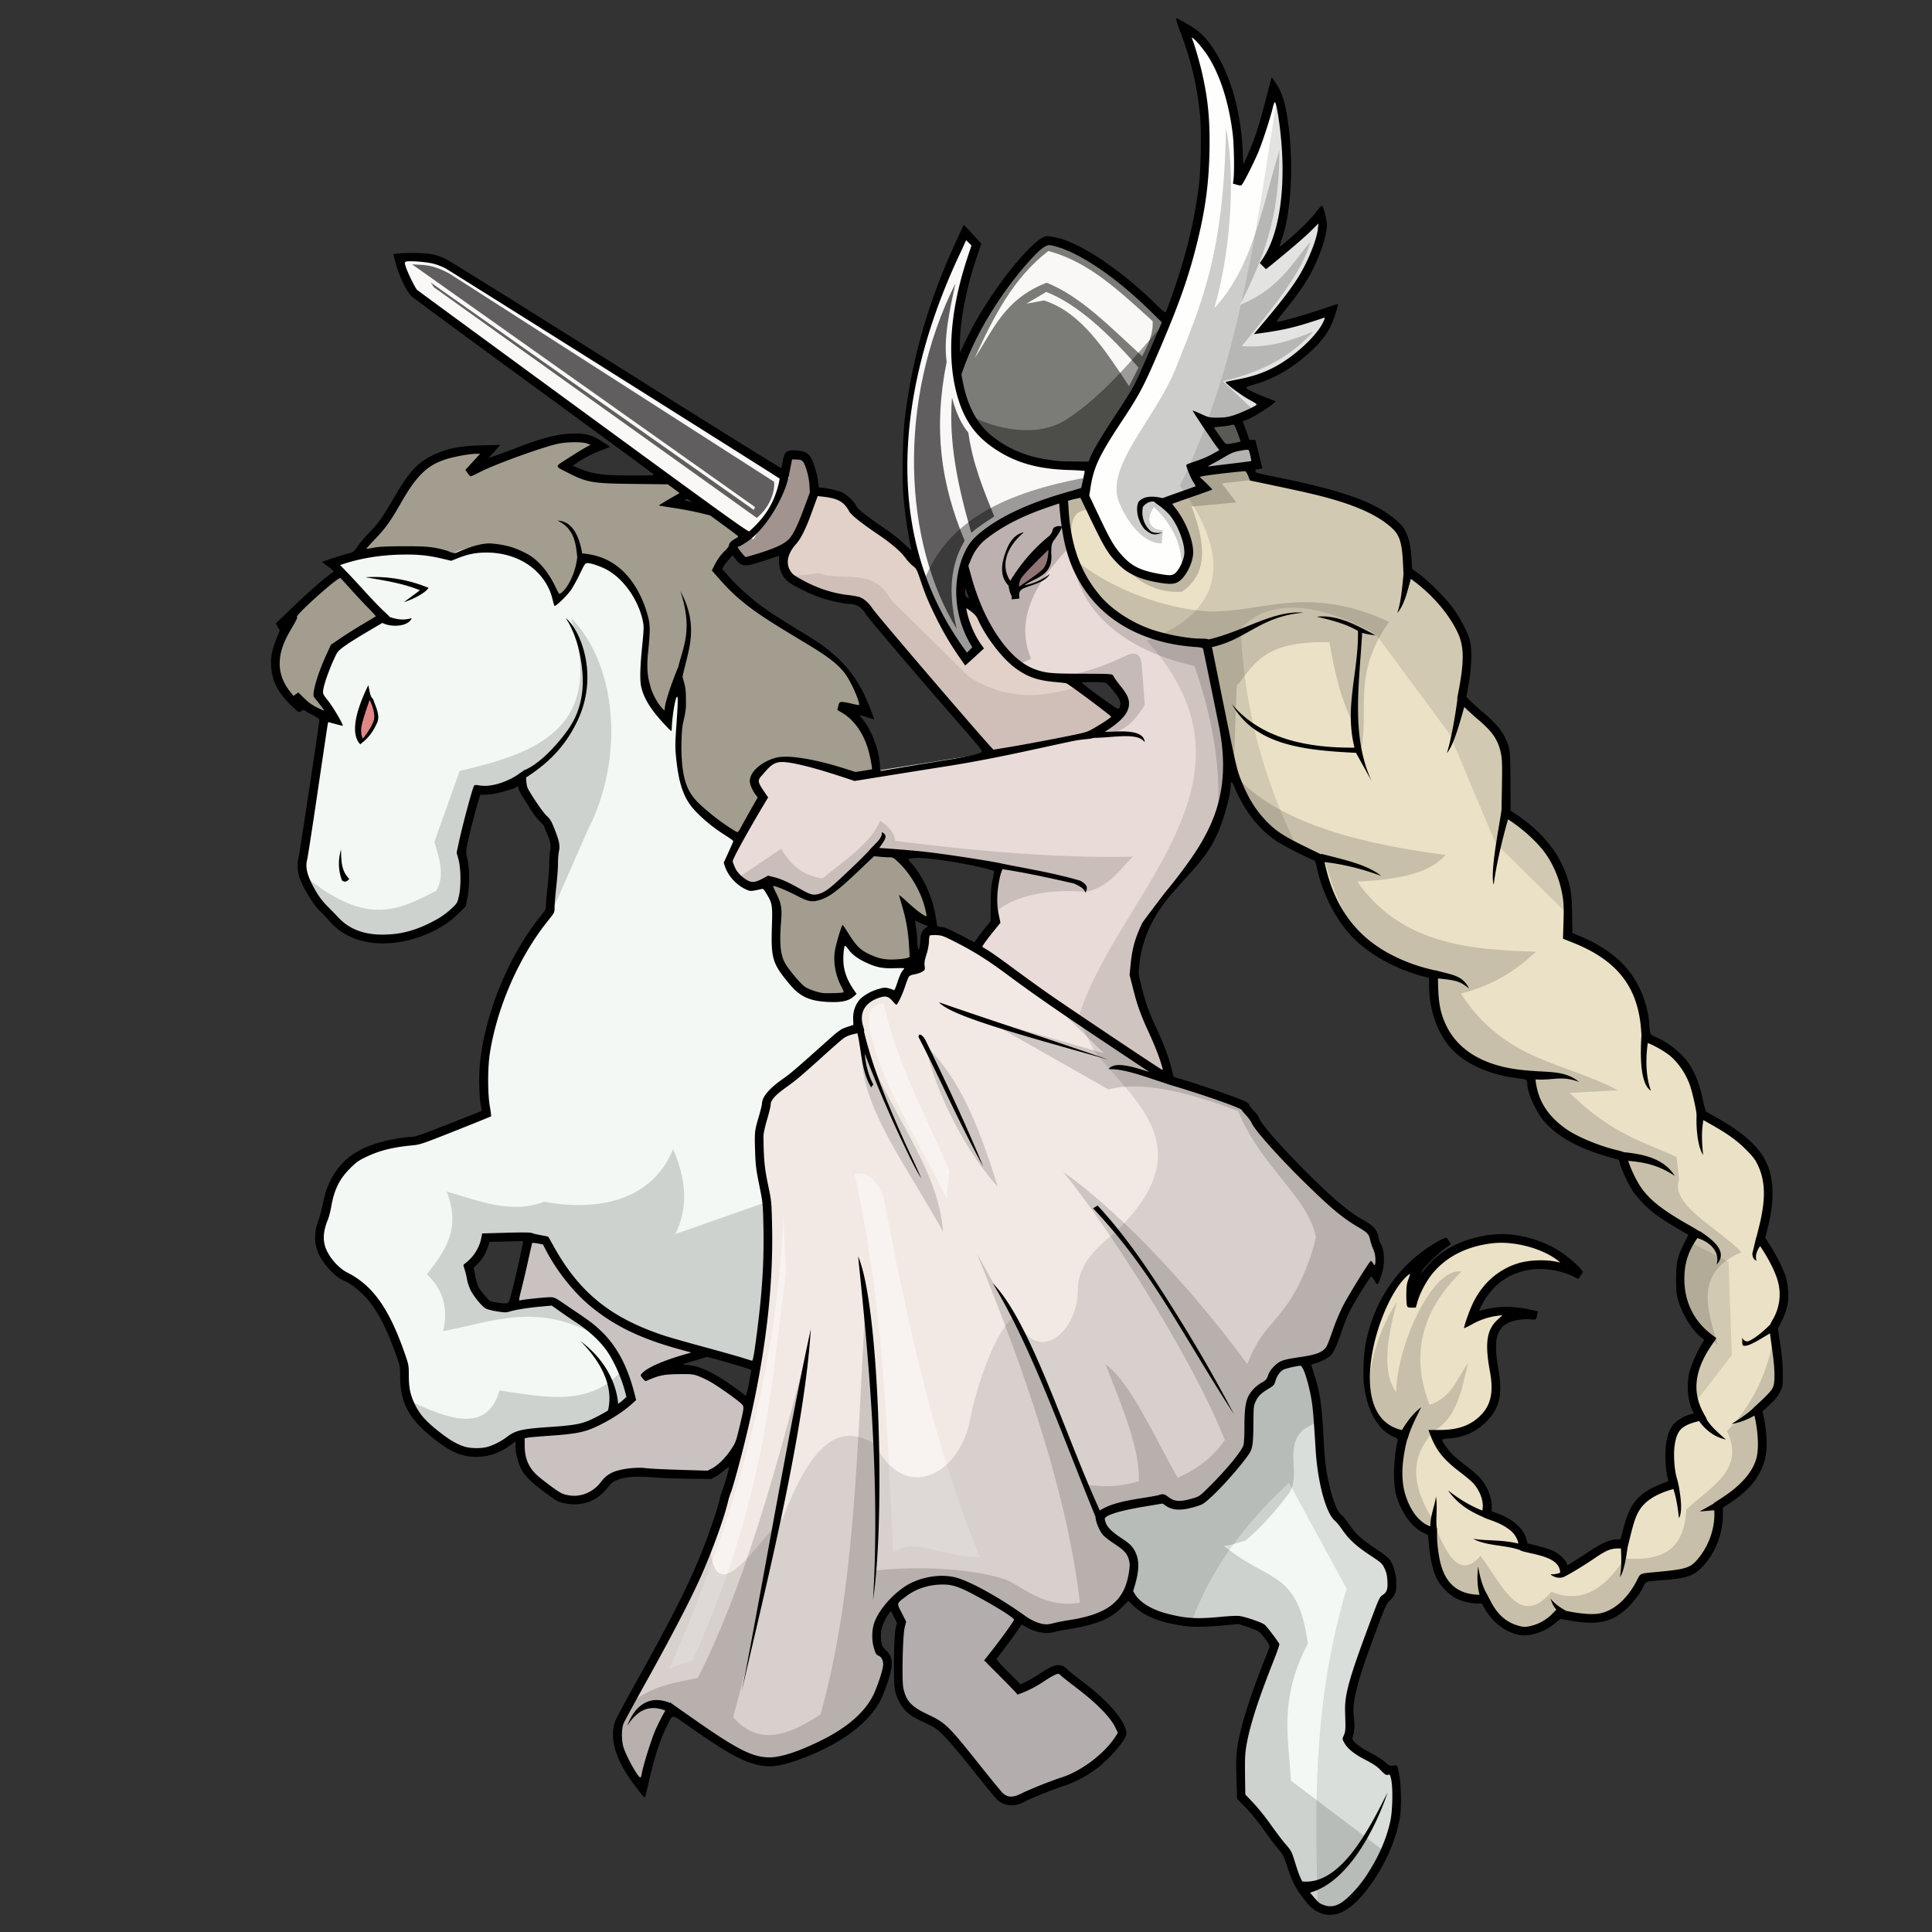 <svg xmlns="http://www.w3.org/2000/svg" viewBox="0 0 600 600"><rect x="0" y="0" width="600" height="600" fill="#333333" stroke="none"/><path d="M164.276 383.249l49.406-5.036 8.094 40.373c-4.774 1.79-11.048 3.11-15.779 4.922-2.739 1.05-4.553 2.265-6.315 3.832 4.84-2.957 7.734-2.264 11.239-2.718 7.395-.771 13.33 4.594 19.5 8.97 1.724 1.74 3.648 2.98 4.897 5.906l-2.801 4.21-6.049 9.101c-2.93 2.71-5.712 5.76-10.38 4.497-6.299-.05-12.63-.083-17.429-.883-4.326.478-9.013.233-11.377 4.636-3.631 4.206-8.282 5.064-13.709 3.369-5.529-4.842-13.594-6.471-11.931-20.422l-2.38-39.058c1.671-6.197 3.342-13.506 5.013-21.699z" color="#000" fill="#c9c2c1"/><path d="M177.887 135.157c-8.443.23-18.855 5.618-26.333 7.933-2.41 1.006-3.727 2.302-6.038 2.99l6.863-7.293c-7.26-.205-15.31 1.126-20.405 4.817-7.552 5.472-10.017 17.405-17.44 23.1-1.678 1.287-2.411 3.46-3.672 5.154 11.258-2.681 21.552-2.177 29.147.252 13.715-6.963 30.759.596 32.96 13.213 3.538-2.682 5.8-7.487 7.815-12.708 10.205.382 18.256 9.486 20.354 19.748.739 3.613-1.735 13.92-.859 19.066.978 5.744 4.244 8.845 7.15 12 .046-3.279.657-7.182 3.25-13.263 2.506 7.017-.079 15.756.472 22.922.513 6.674 1.739 12.481 4.716 16.177 3.69 4.26 8.944 8.132 15.714 11.622 2.527 4.131 2.345 8.454 6.198 13.17 1.78 2.18 3.78 6.043 3.57 8.885-.34 4.597-.976 9.93.21 13.929 1.089 3.663 3.908 6.084 5.643 8.379 3.575 4.728 14.87 5.038 17.07 2.543-4.163-5.449-4.973-11.512-2.24-18.232 3.327 5.71 4.462 5.956 7.529 7.52 3.93 2.006 8.697 2.373 13.945.733l.329.337c-.206-5.567-.188-11.11-2.114-16.893 2.752 2.945 5.3 4.042 7.798 4.699-1.006-8.83-4.638-15.67-11.427-21.676l-5.617-23.799c-.849-8.964-2.91-17.276-11.874-21.929 2.678.146 5.7 1.102 8.758 2.13-9.038-25.497-27.843-21.289-46.688-44.447 2.775-6.815 9.812-9.367 16.439-12.329-10.176-3.239-20.239-7.163-30.753-8.362 2.246-1.485 6.984-3.966 10.888-6.114-19.915-3.561-30.799 2.611-44.009-5.448 3.592-2.372 7.081-4.906 11.37-6.232-2.408-1.983-5.413-2.684-8.717-2.594zm-71.984 41.77c-8.49 5.67-13.141 11.34-19.284 17.01l3.234-.95c-7.999 12.299-4.108 20.257 3.975 26.686l-2.08-4.463c3.524 4.823 7.604 5.718 11.587 7.335l.741.202c-.75-1.78-2.494-4.302-5.297-7.621.39-4.897 2.823-9.799 5.213-14.695 4.259-3.162 9.68-6.32 15.2-9.483-4.46-3.753-9.372-10.093-13.288-14.021z" color="#000" fill="#a39d8f"/><path d="M228.091 168.23c7.377-2.914 14.638-15.004 16.457-25.6-.099-1.157.102-2.016.956-2.068l2.765.068c1.643-.009 2.457 1.153 3.016 2.674 3.516 8.37.626 16.2-1.874 20.634-3.258 5.779-9.247 7.292-16.604 9.49-1.05.308-1.965.278-2.63-.374l-2.256-3.064c-.414-.71-.435-1.281.17-1.76z" color="#000" fill="#a1948e"/><path d="M253.018 151.868c4.664.685 9.785.254 12.248 6.32 3.136 2.603 5.95 4.541 9.323 6.728 3.11 2.016 6.97 5.307 8.747 8.298 20.79 16.63 42.763 33.024 65.365 49.293l-11.433 10.888-29.145.385c-12.22-14.015-24.076-27.451-37.503-43.4-1.078-2.445-2.655-4.016-4.76-4.665-8.03-.426-14.381-3.091-20.113-6.582-3.026-2.884-3.59-6.384-.461-10.807 2.934-1.921 5.288-9.63 7.73-16.46z" color="#000" fill="#e2d1c9"/><path d="M139.597 81.703l105.528 66.492-11.16 19.327-104.667-76.63c-1.962-1.322-4.807-7.739-5.455-11.518 3.947-.584 10.696-.669 15.754 2.33z" color="#000" fill="#faf8f6"/><path d="M100.762 221.838l3.313.911c-.75-1.78-2.496-4.307-5.3-7.627.39-4.896 2.822-9.793 5.212-14.69 4.259-3.162 9.687-6.324 15.207-9.486-5.728-4.818-12.21-13.925-16.356-16.678 14.322-5.228 27.805-5.158 37.172-2.162 13.714-6.963 30.758.598 32.957 13.215 3.538-2.682 5.801-7.49 7.816-12.71 10.206.38 18.255 9.489 20.353 19.751.739 3.613-1.736 13.918-.86 19.065.978 5.744 4.245 8.841 7.151 11.996.046-3.279.656-7.178 3.25-13.26 2.504 7.019-.076 15.754.474 22.92.513 6.675 1.738 12.488 4.715 16.184 3.69 4.26 8.94 8.13 15.711 11.62 2.527 4.132 2.343 8.454 6.196 13.17 1.78 2.179 3.78 6.038 3.57 8.88-.34 4.598-.97 9.934.217 13.932 1.088 3.664 3.902 6.08 5.637 8.375 3.575 4.728 14.87 5.044 17.07 2.549-4.163-5.45-4.967-11.517-2.234-18.237 3.327 5.71 4.46 5.962 7.528 7.527 3.931 2.006 8.69 2.368 13.938.728L404.226 420.33c7.387 14.026 4.176 27.08 6.728 38.428 1.386 6.164 2.876 11.613 5.432 12.578 4.11 7.19 8.22 8.843 12.33 11.555 1.929.735 3.252 3.991 3.607 6.876.346 2.807-.216 5.237-2.803 6.452-4.04 11.037-9.15 22.743-10.496 32.095-.707 3.808 1.482 7.668-.761 11.004.995 1.998 2.3 3.068 3.654 3.99 2.996 1.866 6.689 2.685 8.74 5.967l2.17-.236c1.365 5.91 1.438 11.127.137 16.924-1.953 8.704-7.412 17.51-11.814 22.28-2.697 2.043-6.3 7.4-13.088 2.705l-4.034-5.116c-2.352-3.86-3.037-7.386-4.2-11.008-3.662-3.516-5.973-7.788-8.802-11.542-1.582-2.1-3.747-3.664-5.382-5.748-.91-2.507.322-7.547-.599-11.374.986-11.45 6.053-23.642 10.914-35.797-1.876-2.449-3.586-6.058-5.793-6.184-2.36-.66-3.668-1.76-6.485-1.693-3.751.088-9.906 1.246-13.486.819-9.277-1.106-16.712-3.213-19.644-9.38l-33.275 7.574c-2.953 4.401-5.946 8.813-9.904 13.466 3.721 3.426 6.925 6.564 9.019 9.086 3.606-1.037 6.312-3.199 9.237-5.087 1.75-.738 3.548-2.463 5.126.22l9.604 7.285c4.052 4.236 8.451 8.55 8.03 11.793-3.932 6.204-9.418 10.543-15.913 13.671-5.711 1.527-9.394 3.46-13.968 5.215-2.204 1.564-6.264 3.318-9.592-1.68-5.84-7.023-13.489-17.677-16.637-19.731-2.377-2.283-5.687-2.655-8.416-4.524-3.156-2.162-5.536-6.052-4.804-12.783-.188-5.033-.63-10.067.906-15.1-.466-1.82-2.519-4.908-4.19-7.692l-40.889-71.655c-22.827-8.672-49.19-6.766-65.443-39.39-2.49-.335-4.545-.72-5.264-1.252-5.395.4-9.36.32-13.245.213-.64 4.125-2.576 7.098-5.525 9.17.89 1.31.694 3.835 1.355 5.629.888 2.41 2.626 4.116 3.997 5.67 1.434 1.626 3.907 1.01 6.135 1.696 2.902-1.234 8.664-1.752 14.587-2.23 2.117 1.001 3.774 2.64 5.563 3.756 5.099 3.18 9.208 6.226 12.07 10.18 3.624 5.005 5.715 10.54 6.927 16.379-3.182 3.061-8.479 6.402-13.095 8.205-6.002 2.344-12.244 1.537-18.673 2.412-1.969.268-4.803.934-6.085 2.434-7.548 5.605-15.277 4.929-23.188-2.17-7.034-5.204-10.354-11.697-9.287-20.865-4.126-12.523-8.858-24.312-19.77-28.621-5.357-4.526-9.242-9.707-4.913-18.538 1.57-11.675 6.296-21.8 29.028-23.074l21.13-8.373c-4.891-20.237 7.304-49.132 19.587-62.69-.01-4.095.844-8.469 1.184-12.742.099-1.249-.22-2.365-.153-3.617.07-1.315.694-2.887.612-4.162-.175-2.711-1.62-4.457-2.468-7.318-2.124-1.366-3.702-3.934-5.193-6.693-1.21-1.96-2.923-3.096-2.82-7.204-5.968 4.984-9.869 4.453-13.705 3.753-2.218 7.094-3.886 13.637-5.015 19.642 1.769 5.948 1.65 9.99.154 15.938-5.692 8.382-30.567 18.58-41.562 2.46-1.429-.47-3.378-3.161-5.146-6.154-2.193-3.712-3.959-8.033-2.373-10.88z" color="#000" fill="#f3f8f4"/><path d="M380.924 399.606c-30.72.003-55.623 25.259-55.623 56.405 0 1.284.043 2.553.126 3.815l-10.14-.935 12.81 40.153 13.566-3.091 8.893-2.021c.088.185.181.369.278.547.015.029.035.056.05.084.07.127.137.256.21.38l.127.201c.072.114.144.227.22.337.045.069.095.135.142.202l.06.085c.071.1.143.197.218.294.016.02.035.039.05.06.044.055.091.105.135.16.063.077.12.16.186.235l.017.017c.133.155.27.306.412.455.087.09.172.18.261.269a12.956 12.956 0 00.623.573l.017.016.118.101c.117.098.242.192.362.287.127.099.257.199.388.294.022.017.044.035.067.051.07.05.14.103.21.152.113.078.23.151.346.227l.05.034a16 16 0 00.514.32c.071.042.138.084.21.126.118.068.234.136.354.202.357.196.724.379 1.103.556l.093.042c.196.09.396.184.598.27.064.027.13.049.194.075l.185.076c.297.12.6.234.91.345l.042.017c.15.054.302.108.454.16.132.045.263.092.396.135.173.056.346.106.522.16.095.029.191.056.287.084.196.058.397.113.597.168a39.705 39.705 0 001.305.337c.15.036.304.067.456.101.158.036.32.075.48.11.456.098.918.19 1.389.278.113.021.223.046.337.067v-.008c1.493.27 3.054.497 4.674.69 3.58.427 9.731-.728 13.482-.817 2.817-.066 4.124 1.032 6.484 1.693 2.208.126 3.918 3.733 5.794 6.181-4.861 12.155-9.928 24.35-10.914 35.798.922 3.827-.312 8.87.598 11.377 1.635 2.085 3.8 3.644 5.381 5.744 2.83 3.754 5.147 8.029 8.81 11.545 1.161 3.622 1.84 7.147 4.193 11.007l4.034 5.12c6.787 4.695 10.39-.669 13.086-2.712 2.876-3.116 6.21-7.949 8.716-13.356l-28.953-21.895c-.728-13.182-3.777-25.43 5.238-42.51-2.453-18.687-9.153-19.642-18.265-25.011-2.493-1.469-5.181-3.34-7.916-5.432 2.28.03 4.507-1.032 6.83-1.591 5.3-4.49 9.708-9.614 13.743-15.007 3.434-5.584-1.967-14.715 4.69-19.782l3.1-1.743c.228-1.131.554-2.054.96-2.813-.501-6-1.644-12.281-5.062-18.77l-20.337-20.641a55.772 55.772 0 00-2.973-.084z" opacity=".155" color="#000"/><path d="M270.849 454.445v32.556l4.926 8.64c1.671 2.784 3.727 5.869 4.194 7.689-1.537 5.033-1.098 10.066-.91 15.099-.733 6.731 1.653 10.622 4.809 12.784 2.73 1.87 6.035 2.247 8.413 4.53 3.148 2.055 10.801 12.709 16.64 19.731 3.328 4.999 7.388 3.24 9.592 1.676 4.574-1.755 8.25-3.686 13.962-5.213 6.496-3.128 11.985-7.471 15.917-13.676.42-3.243-3.975-7.553-8.026-11.79l-9.608-7.284c-1.578-2.683-3.38-.957-5.129-.219-2.925 1.888-5.632 4.05-9.238 5.086-2.094-2.52-5.297-5.66-9.02-9.086 3.96-4.653 6.96-9.064 9.913-13.466l33.272-7.57z" color="#000" fill="#c9c2c1"/><path d="M325.02 74.014c14.264-.19 54.336 35.14 62.064 63.7l-66.866 11.956L293.464 136l3.244-18.839c5.227-19.2 23.467-41.661 28.312-43.146z" color="#000" fill="#7b7c77"/><path d="M298.836 172.534l15.208-27.171 27.242 1.32 24.821-4.754 8.354 54.963c1.792 13.412 6.739 27.495 6.74 40.724 0 9.04-2.373 17.661-7.536 25.997-5.11 6.602-9.76 10.468-13.7 16-4.905 6.883-7.793 14.398-7.689 22.66 1.318 6.12 2.667 11.154 5.258 16.154 3.393 6.548 5.388 12.925 6.277 19.772l-61.657-41.912c1.022-3.985 4.392-7.266 7.1-10.746-.282-2.626-.614-5.153-.339-8.386.21-2.453.884-5.456 1.53-8.386-12.931-2.603-26.545-4.238-39.52-4.864L259.687 274.5c-2.367 1.776-4.494 3.128-6.861 3.412-1.876.225-3.992-.983-5.867-2.213-2.767-1.631-5.534-2.407-8.3-2.958-2.204 1.342-4.625 2.521-6.487 1.627-2.26-1.085-4.96-3.188-5.953-7.079 2.962-6.855 6.647-13.59 10.695-20.264-1.757-2.62-2.815-3.614-2.71-5.624.755-3.059 5.586-5.682 9.227-5.838 4.68-.2 14.424 2.18 22.134 4.913 24.017-4.066 45.87-6.778 72.463-12.454 3.067-1.93 6.273-3.16 9.585-6.566 4.775-4.911-1.512-7.956-2.964-11.457-9.45-.821-20.05 1.992-27.921-3.762-9.269-6.774-15.058-19.622-17.89-33.696z" color="#000" fill="#e9dbd8"/><path d="M330.493 152.641c17.815-4.734 34.319-11.305 56.985-9.25l1.696 3.977c20.298 4.21 35.25 6.782 44.583 15.377 3.23 2.975 3.309 9.467 3.418 14.044 7.227 4.482 13.878 11.867 17.235 19.394 2.476 5.55.684 13.776-.533 19.979 3.882 4.741 10.205 7.462 12.758 13.722 2.206 5.41.914 14.048.982 21.9 13.428 7.906 21.473 19.457 19.027 38.116 13.948 4.983 24.314 13.415 24.48 31.67 12.785 4.566 15.769 13.729 17.08 23.675 9.356 4.946 16.357 9.534 19.213 15.76 3.102 6.765 1.559 15.265-.713 23.088 6.116 8.688 10.807 17.495 4.046 27.258.34 5.517 2.446 12.665 1.62 17.508-.657 3.852-3.82 5.645-6.531 8.308 1.273 4.97 2.424 12.12.385 17.09-2.021 4.93-5.572 8.362-12.63 12.61 1.158 7.737-2.542 14.971-6.48 18.858-3.778 3.729-11.092 2.489-16.884 3.69-2.841 6.208-6.48 9.968-10.783 11.694-4.421 1.772-8.857.877-15.503-.559-2.575 3.387-7.873 6.002-11.809 5.287-3.707-.674-7.959-2.987-11.122-9.822-14.609.849-16.03-11.762-16.124-21.037-4.995-.843-8.303-5.979-9.821-10.994-1.502-4.96-1.254-11.268.844-18.997-16.072-1.309-17.847-45.335 13.878-60.31-8.878 5.784-13.4 12.44-11.4 20.4 5.06-22.938 36.27-28.745 52.3-9.817-13.115-6.97-28.992-2.828-33.886 14.006 7.157-4.46 16.403-2.494 20.379-1.357-5.215-.81-9.787.5-11.743 2.65-4.17 4.585-1.722 11.89-.901 17.445 1.488 10.078-7.093 17.927-18.97 16.82 3.22 9.422 10.936 10.512 14.272 15.921 1.761 2.854 2.606 5.773 1.71 8.817 7.465 2.208 11.627 5.518 11.473 10.266 5.674 1.341 12.317 1.843 12.788 7.694 2.224-1.238 4.583-2.524 6.807-4.102 3.936-2.792 7.735-5.626 11.671-4.501 1.417-5.938 2.325-10.644 5.43-13.582 2.674-2.53 6.17-4.05 10.128-5.003-1.87-5.042-1.832-11.957-.27-15.945 1.19-3.04 4.297-4.397 8.438-5.191-5.36-8.696-1.748-17.273 3.129-23.954-9.858-6.708-13.191-21.854-4.736-32.782-6.414-3.66-11.781-6.549-15.562-10.571-3.781-4.025-5.975-9.183-7.127-13.57-18.61-4.137-27.89-12.564-28.354-25.048-22.87-1.551-30.996-13.358-30.287-31.311-20.778-4.64-32.047-17.11-35.375-36.118-9.94-4.942-20.423-7.047-27.236-28.317-1.88-10.02-4.857-24.429-7.728-38.412-30.62-.698-45.183-20.322-44.238-46.464z" color="#000" fill="#ebe1c7"/><path d="M299.704 71.428l3.513 3.89c-11.681 31.278-5.542 51.626 2.025 58.76 10.373 9.779 23.661 10.928 39.299 9.642 12.096-.996 27.107-3.334 44.202-6.419l1.631 6.378c-27.54 3.418-68.07 7.103-86.147 22.88-6.349 5.543-9.175 22.263-.434 33.95l-3.818 3.486c-29.683-40.952-18.875-94.525-.272-132.568z" color="#000" fill="#faf8f6"/><path d="M357.749 148.319l29.333-2.828 2.046 3.504-9.707 1.108 4.54 5.915-13.896 1.284c6.099 15.936 2.743 22.388-2.994 26.453-6.531.542-15.944-2.462-19.94-11.978z" opacity=".192" color="#000"/><path d="M367.353 7.488c12.96 5.647 19.106 31.918 16.925 48.892 5.38-8.348 8.596-18.861 11.173-30.014 3.266 3.724 4.745 20.933 4.017 31.45-.553 7.977-1.497 16.076-7.111 24.022 6.274-5.348 13.721-10.528 17.674-16.207 2.167 4.123-.982 11.388-3.564 16.712-3.181 6.56-8.558 12.72-13.819 18.92 6.993-.729 13.987-3.094 20.98-5.589-1.326 5.84-4.646 9.6-9.791 13.854-4.486 3.71-10.653 7.77-20.437 9.162 2.523 2.442 5.712 4.198 10.146 5.645-3.91 3.411-14.356 8.275-19.826 5.28 2.488 3.904 4.932 7.586 7.062 9.7-3.109 2.114-6.6 3.911-10.796 5.12.683 2.914 2.18 4.897 4.13 6.362-4.034 1.469-8.17 2.958-13.1 4.606 4.407 2.522 7.732 9.618 8.19 14.882.292 3.373-2.523 8.337-4.709 8.98-2.53.257-9.294-.813-13.602-3.294-7.681-5.624-9.769-14.605-13.986-22.308.841-12.759 7.802-19.856 14.356-30.33 4.16-6.647 7.637-16.782 10.94-23.772 11.461-28.533 18.057-60.738 5.148-92.073z" color="#000" fill="#fefffd"/><path d="M209.036 356.867c-6.71 16.511-24.134 19.299-40.069 16.337-10.088 3.933-20.177-.243-30.265-3.183 4.703 11.947-.83 18.777-6.122 25.727 4.782 4.502 6.775 10.246 5.027 17.65 15.319-2.792 29.519-9.488 48.954 2.123l1.516.53c-2.785-3.325-6.521-6.028-11.032-8.842-1.79-1.115-3.45-2.754-5.567-3.756-5.923.479-11.683.998-14.585 2.232-2.229-.687-4.697-.076-6.131-1.701-1.37-1.554-3.112-3.258-4-5.668-.661-1.793-.465-4.324-1.356-5.633 2.95-2.073 4.884-5.038 5.524-9.163 3.885.107 7.852.182 13.247-.219.719.533 2.772.92 5.263 1.255 16.252 32.623 42.613 30.715 65.44 39.387l6.098 10.687h.008v-62.36l-31.284 10.99c4.19-8.247 3.347-17.122-.665-26.393z" opacity=".155" color="#000"/><path d="M287.167 292.962c-.091-1.893-.159-3.641.803-4.28 1.136-.756 3.466-.207 5.405-.007 6.5 3.285 13.032 6.556 17.941 10.548 15.637 11.891 34.003 23.782 52.09 35.671 9.157 2.605 16.677 5.21 23.114 7.813.742 1.788 1.909 2.726 3.02 3.775l.715 1.934c5.556 6.95 11.637 13.236 17.737 19.099 4.974 4.78 9.8 9.473 15.686 12.427 3.446 2.08 3.006 3.441 3.135 4.907 2.197 3.447 2.174 7.047.653 10.75l-1.68-2.477c-3.41 4.992-6.497 9.984-8.867 14.976-1.775 3.738-2.046 7.61-4.473 11.212-6.784 5.452-15.992-.302-17.967 9.503l-3.102 1.741c-6.658 5.067-1.253 14.201-4.688 19.785-4.035 5.393-8.442 10.52-13.743 15.01-3.95.951-7.637 3.342-11.755-.631-4.472 1.545-14.642 1.286-19.72 5.475.473 4.285 3.033 6.334 6.02 7.925 3.591 1.948 4.892 4.768 4.675 8.167-1.407 15.145-13.207 16.775-23.776 18.16-2.615 1.205-5.204.862-7.782-.245-1.698-.73-3.294-2.128-4.985-3.298-2.886-1.996-5.862-3.97-8.756-5.485-7.741-4.21-12.84-8.172-24.37-2.846-7.132 4.944-12.718 11.637-9.364 19.662 4.262 1.467 2.206 6.97.084 12.517-5.002 13.052-24.303 19.95-31.488 21.576-9.574 2.216-21.694-8.617-33.195-16.273-5.339 8.293-7.092 16.587-8.932 24.881-5.517-7.004-11.078-15.74-5.828-23.609 11.516-20.98 24.14-41.327 30.829-65.066.112-1.291.584-2.941 1.603-5.139 7.888-27.298 13.851-58.307 11.956-89.02-1.158-5.6-2.835-11.012-2.108-17.298-.474-1.29-.569-2.05-.388-3.338.355-2.535 1.638-5.6 2.234-8.135-.234-3.024 2.07-5.056 4.748-6.94 6.351-4.141 10.107-8.737 16.406-13.893 2.682-2.923 5.248-3.418 7.804-3.691-1.754-4.709.085-8.9 5.083-10.678 2.375-1 4.57-1.168 6.223 1.168 1.53-2.186 1.722-5.96 3.354-7.96.936-1.148 2.714-.151 4.333-1.514-.696-2.003.701-4.53 1.315-6.86z" color="#000" fill="#f2e9e4"/><path d="M365.243 5.648c-.15 0 .44 1.91 1.314 4.244 3.517 9.404 5.278 16.965 6.181 26.561.415 4.407.173 16.556-.421 21.205-1.646 12.875-4.761 24.873-10.122 38.972-.262.69-.303.665-3.428-2.366-7.893-7.658-16.556-14.164-23.647-17.76-3.522-1.787-5.687-2.549-8.42-2.965-1.898-.289-1.999-.274-3.184.421-3.652 2.14-10.748 10.436-16.472 19.268-3.332 5.14-4.773 7.678-7.125 12.53l-1.827 3.773-.008-2.02c-.036-7.335 1.908-17.71 5.094-27.167l1.575-4.657-2.695-2.972c-1.483-1.632-2.726-2.925-2.762-2.88-.035.044-1.044 2.206-2.24 4.8-8.762 19.01-13.808 36.503-16.129 55.92-.575 4.808-.802 18.104-.396 23.2.456 5.725 1.796 14.539 2.594 17.086.07.223-.958-.634-2.282-1.903s-3.9-3.32-5.727-4.556c-5.967-4.038-8.762-6.25-9.271-7.351-.63-1.363-2.94-3.504-4.556-4.22-1.238-.547-5.134-1.372-6.468-1.372-.546 0-.614-.169-.774-1.895-.208-2.238-1.485-6.389-2.358-7.663-.866-1.263-1.833-1.759-3.832-1.945-3.523-.33-4.267.192-4.766 3.326-.162 1.013-.393 1.941-.514 2.063-.122.123-23.172-14.234-51.218-31.9-28.047-17.666-51.882-32.527-52.968-33.028-3.09-1.427-5.288-1.825-10.09-1.828-2.297 0-4.622.086-5.161.194l-.977.194.606 2.35c1.123 4.338 3.357 9.057 5.078 10.737.473.46 17.412 12.937 37.644 27.724 20.231 14.785 37.02 27.107 37.315 27.384.52.497.389.514-6.519.514-9.136 0-12.101-.401-16.471-2.215l-1.971-.817 1.566-1.06c1.927-1.302 4.64-2.704 6.889-3.563.931-.356 2.04-.784 2.467-.952l.775-.303-2.442-1.575c-3.225-2.067-5.003-2.581-8.809-2.56-4.448.026-9.66 1.283-16.708 4.026a298.728 298.728 0 01-6.568 2.442l-3.327 1.187 1.845-2.054 1.844-2.064-5.524.144c-7.596.196-11.674 1.084-16.405 3.57-4.188 2.2-6.796 5.233-11.487 13.34-3.156 5.454-4.565 7.42-7.326 10.248-1.38 1.414-3.017 3.341-3.646 4.286-1.126 1.69-1.177 1.73-3.032 2.207-1.038.266-3.26.943-4.935 1.507l-3.04 1.028 1.903 1.448c1.048.796 1.868 1.477 1.828 1.516-.04.039-.824.621-1.743 1.297-2.24 1.645-7.116 6.005-12.177 10.88l-4.152 4 .615 1.07.623 1.077-1.002 2.493c-1.403 3.506-1.863 5.887-1.676 8.683.313 4.69 2.11 8.15 6.333 12.244 2.13 2.066 2.301 2.159 3.14 1.609.624-.409.731-.417 1.154-.034.257.232 1.344.859 2.417 1.39 1.074.53 1.954 1.125 1.954 1.322 0 .918-6.244 42.181-6.501 42.965-.37 1.128-.355 3.182.034 5.053.618 2.981 4.31 9.266 6.855 11.672.778.736 2 2.022 2.711 2.855 4.329 5.067 11.082 7.495 19.05 6.855 7.976-.641 16.11-4.2 21.111-9.238l2.173-2.181.522-2.56c.71-3.456.72-8.97.017-12.06-.483-2.122-.489-2.32-.05-4.58.522-2.697 2.266-9.58 3.309-13.07l.707-2.358c4.01 0 5.723-.547 9.828-1.777 1.035-.229 1.737-.918 1.794-.918.057 0 .182.354.278.791.096.438.667 1.56 1.271 2.493.604.934 1.738 2.73 2.518 3.992.78 1.26 2.042 2.897 2.796 3.638.754.74 1.373 1.443 1.373 1.566s.354 1.04.791 2.038c1.153 2.626 1.428 4.08 1.061 5.625-.167.704-.289 2.385-.27 3.74s-.207 4.567-.504 7.14c-.298 2.574-.54 5.272-.54 5.996 0 1.193-.142 1.486-1.456 3.1-10.035 12.318-17.507 30.48-19.066 46.35-.345 3.517-.169 10.372.329 12.767.177.855.277 1.591.219 1.633-.059.042-4.614 1.856-10.131 4.034-7.062 2.788-10.36 3.967-11.125 3.967-.598 0-2.33.185-3.848.412-11.518 1.721-18.12 5.71-21.836 13.205-1.19 2.4-1.695 3.97-2.476 7.722-.348 1.672-.958 3.897-1.356 4.935-1.333 3.475-1.203 7.405.345 10.493 1.527 3.045 5.002 6.749 7.234 7.705 3.407 1.46 7.388 5.005 9.828 8.75 2.601 3.992 4.28 7.568 6.703 14.266 1.349 3.73 1.36 3.789 1.364 7.006.01 7.59 2.506 12.639 8.902 18.013 6.166 5.182 9.907 6.931 14.855 6.931 3.787 0 7.469-1.331 10.855-3.916l1.229-.934v1.414c.007 2.03.671 4.87 1.6 6.855 1.095 2.34 3.17 4.43 7.706 7.765 3.669 2.697 3.865 2.8 6.046 3.242 5.293 1.072 10.017-.675 13.289-4.927.93-1.207 1.582-1.756 2.627-2.206 2.648-1.139 6.132-1.401 11.984-.901 2.075.177 6.865.354 10.644.396l6.872.084 1.373-.766c.758-.42 2-1.314 2.762-1.98.76-.665 1.38-1.047 1.38-.85-.002.606-1.557 5.987-2.096 7.25-.28.658-.598 1.682-.707 2.274-.351 1.898-2.54 8.641-4.329 13.348-4.59 12.08-9.452 21.867-22.367 44.995-2.938 5.262-5.565 10.196-5.836 10.965-1.505 4.277-.523 9.415 2.931 15.318 1.615 2.76 6.008 8.586 6.265 8.312.122-.13.61-1.994 1.087-4.143 1.783-8.022 3.66-13.84 5.87-18.199 1.852-3.656 1.065-3.72 7.25.624 12.148 8.532 17.063 11.122 22.628 11.95 3.174.471 7.301-.415 13.567-2.923 11.009-4.406 18.786-10.257 22.535-16.96.552-.988 1.52-3.288 2.156-5.112 2.211-6.344 2.176-8.625-.186-10.922-1.145-1.115-1.31-1.412-1.482-2.788-.106-.848-.123-2.19-.042-2.98.158-1.529 1.365-4.31 2.442-5.635l.649-.8.926 1.878.927 1.878-.388 1.482c-.616 2.348-.782 17.055-.219 19.47.597 2.56 1.875 4.92 3.529 6.535 1.33 1.299 2.299 1.862 7.427 4.27 2.888 1.355 5.276 3.927 15.268 16.48 2.831 3.557 5.488 6.71 5.912 7.015 2.437 1.754 5.29 1.794 8.32.118 1.802-.997 8.709-3.752 12.447-4.969 3.267-1.063 7.303-3.297 10.366-5.734 3.919-3.119 8.582-8.71 8.582-10.291 0-3.534-5.232-9.821-13.197-15.866-2.598-1.972-4.878-3.786-5.06-4.025-.623-.813-1.822-1.412-2.814-1.415-1.352-.003-2.837.679-6.054 2.787-1.505.986-3.406 2.1-4.228 2.476l-1.5.69-3.84-3.814c-2.776-2.753-3.77-3.897-3.586-4.143.14-.188 1.352-1.789 2.686-3.554 1.334-1.766 3.009-4.076 3.73-5.137l1.314-1.928 1.65.909c2.817 1.547 6.064 2.117 8.262 1.457.518-.156 2.762-.586 4.985-.96 8.466-1.424 12.615-3.132 16.127-6.636l2.114-2.114 1.794 1.693c2.903 2.738 6.777 4.462 12.64 5.617 4.328.852 7.645.943 14.156.387l5.718-.488 2.981.994c2.284.76 3.18 1.196 3.798 1.86 1.203 1.293 2.788 3.588 2.788 4.034 0 .215-.495 1.588-1.095 3.057-3.339 8.179-6.424 17.196-7.815 22.856-1.377 5.601-1.588 7.909-1.381 15.031l.185 6.375 2.695 2.788c1.625 1.679 3.946 4.553 5.844 7.234 1.732 2.445 3.77 5.128 4.522 5.97 1.22 1.366 1.492 1.92 2.535 5.12 1.517 4.656 2.685 6.933 5.23 10.182 2.082 2.658 3.18 3.529 5.634 4.463.61.232 1.74.36 2.795.32 4.044-.157 8.307-3.564 12.919-10.325 4.288-6.286 7.21-13.176 8.387-19.773.518-2.9.441-10.034-.143-13.07-.684-3.557-.54-3.32-1.911-3.166-1.12.126-1.28.055-2.569-1.103-.756-.68-2.835-2.001-4.615-2.93-3.664-1.915-5.778-3.704-5.482-4.64.647-2.051.743-3.318.463-6.182-.239-2.44-.223-3.425.101-5.289.918-5.283 2.508-10.32 7.125-22.636 2.585-6.896 2.857-7.494 3.932-8.505 1.6-1.504 2.057-2.73 2.022-5.415-.036-2.726-1-5.986-2.207-7.445-.461-.557-2.42-2.044-4.354-3.31-4.235-2.771-6.14-4.547-8.303-7.705-.898-1.312-1.871-2.508-2.156-2.66-1.263-.677-2.974-5.146-4.168-10.906-.82-3.953-1.12-6.765-1.49-14.013-.475-9.25-1.089-13.332-2.822-18.687-.544-1.68-.95-3.09-.901-3.124.049-.035.638-.213 1.305-.405 1.679-.482 4.056-1.725 4.758-2.484.921-.995 1.88-3.126 3.327-7.369 1.354-3.971 2.153-5.749 4.1-9.162 1.62-2.836 4.897-7.95 5.096-7.95.096 0 .568.61 1.052 1.365 1 1.558.941 1.614 2.021-1.5 1.265-3.644 1.148-8.036-.269-10.248-.192-.3-.437-1.088-.547-1.752-.39-2.348-1.558-3.637-4.986-5.516-2.422-1.327-6.16-4.147-9.432-7.115-9.587-8.7-21.807-21.838-22.602-24.296-.171-.528-.806-1.437-1.407-2.02-.6-.584-1.341-1.51-1.65-2.056-.515-.911-.864-1.112-4.228-2.391-3.935-1.497-12.215-4.302-16.606-5.626l-2.695-.816-.649-2.493c-.992-3.864-2.34-7.493-4.53-12.202-2.553-5.489-3.525-8.18-4.783-13.205-1.007-4.023-1.013-4.056-.725-6.872.5-4.884 1.97-9.543 4.413-14.013 2.079-3.805 3.955-6.256 9.39-12.261 6.494-7.176 8.05-9.299 10.24-13.97 2.005-4.279 4.254-12.142 4.32-15.1.044-1.974.378-1.894 1.289.311 2.905 7.038 7.426 12.843 12.867 16.514 1.862 1.257 9.008 4.963 11.344 5.887.76.301.9.526 1.17 1.87 1.917 9.541 7.123 18.932 13.483 24.312 5.48 4.636 12.642 8.226 20.362 10.206l1.12.287.025 2.762c.054 6.802 2.248 13.453 5.996 18.164 4.067 5.111 11.54 8.81 20.312 10.055 1.186.168 2.54.36 3.007.43.868.13 1.17.527 1.17 1.532 0 2.592 2.61 8.461 5.078 11.411 3.938 4.705 10.722 8.523 19.723 11.1l3.613 1.035.48 1.567c.632 2.077 2.602 6.203 3.89 8.151 1.495 2.26 4.728 5.551 7.226 7.352 2.06 1.486 7.402 4.83 9.196 5.752l.842.43-1.381 2.77c-2.04 4.089-2.45 5.95-2.45 10.998 0 3.53.095 4.532.622 6.467 1.152 4.223 4.172 9.213 6.956 11.495l1.17.96-.69 1.112c-1.39 2.236-3.323 6.562-3.865 8.649-.997 3.837-.684 8.599.783 11.916l.505 1.154-1.12.303c-2.007.533-4.254 1.914-5.33 3.275-1.768 2.237-2.554 6.063-2.316 11.26.085 1.852.337 4.004.556 4.791.365 1.313.355 1.45-.06 1.575-1.614.487-4.213 1.635-5.768 2.552-4.12 2.427-6.156 5.528-7.798 11.865l-.884 3.402-1.676.135c-2.203.177-4.315 1.18-9.087 4.328-2.092 1.382-4.237 2.777-4.775 3.1l-.976.589-.337-.809c-.478-1.152-2.205-2.746-3.933-3.62-.814-.413-2.976-1.115-4.8-1.567l-3.318-.825-.32-1.238c-.863-3.348-4.257-6.372-9.12-8.118l-1.684-.607v-1.532c0-2.89-1.459-6.424-3.664-8.877-.708-.787-2.454-2.31-3.873-3.385-1.42-1.075-3.293-2.611-4.17-3.41-1.524-1.391-3.654-4.282-3.654-4.96 0-.212.767-.376 2.223-.48 4.496-.323 8.313-2.05 11.394-5.154 4.28-4.31 5.208-8.42 3.765-16.649-1.505-8.576-.588-12.45 3.368-14.198 1.685-.744 4.665-1.184 6.644-.977 1.815.19 1.722.261 2.106-1.65l.168-.843-1.97-.446c-5.89-1.341-10.934-1.252-15.95.286-.42.129-.303-.226.631-1.962 3.48-6.467 8.605-10.031 15.655-10.889 3.979-.483 9.28.465 12.96 2.325l1.256.631.732-1.06.741-1.07-.724-.943c-.98-1.286-4.178-4.003-6.4-5.44-6.167-3.99-14.203-6.003-21.011-5.256-8.396.922-15.538 4.327-19.975 9.516-.68.794-1.493 1.752-1.81 2.122l-.582.674.488-.943c.696-1.325 4.72-5.327 7.015-6.981l1.937-1.398-.547-.935c-.303-.513-.666-1.003-.8-1.086-.365-.226-4.115 1.856-6.788 3.764-9.464 6.758-15.805 16.746-18.249 28.732-.723 3.547-1.004 10.228-.564 13.516 1.05 7.845 4.288 13.565 8.842 15.63 1.523.69 1.73.873 1.6 1.39-1.28 5.101-1.516 13.008-.497 16.758 1.44 5.295 4.76 10.011 8.253 11.73l1.668.818.311 3.427c.379 4.15 1.345 8.1 2.535 10.367 1.185 2.256 3.958 4.997 6.021 5.962 1.878.878 4.54 1.5 6.476 1.507l1.356.009 1.044 1.819c1.543 2.69 4.475 5.5 6.973 6.686 2.902 1.378 4.982 1.685 7.587 1.12 2.575-.559 4.956-1.723 7.125-3.478l1.684-1.356 3.545.59c8.303 1.388 12.631.362 17.357-4.127 1.99-1.89 4.186-4.88 5.069-6.88.558-1.265.48-1.238 6.055-1.659 6.719-.507 9.015-1.216 11.487-3.553 4.12-3.898 6.83-10.22 6.922-16.135l.05-2.847 2.771-1.87c6.884-4.628 10.403-10.046 10.763-16.564.149-2.712-.212-6.66-.893-9.668l-.396-1.734 2.282-2.123c1.75-1.622 2.496-2.535 3.175-3.915.88-1.791.89-1.836.884-5.718-.004-2.883-.21-5.233-.766-8.944l-.75-5.036 1.238-2.51c1.592-3.223 2.14-5.759 1.937-8.976-.084-1.334-.344-3.153-.58-4.043-.592-2.216-2.982-7.142-4.936-10.164l-1.625-2.501.792-3.057c2.21-8.552 1.97-15.725-.7-20.893-2.421-4.69-7.156-8.862-15.217-13.399-1.556-.876-2.992-1.694-3.183-1.819-.19-.124-.634-1.67-.993-3.435-1.012-4.97-2.434-8.62-4.54-11.69-2.074-3.024-6.224-6.34-9.996-7.983-2-.87-1.924-.73-2.164-4.1-.547-7.7-4.262-15.354-9.794-20.178-3.4-2.966-7.335-5.34-11.983-7.225l-2.097-.85-.093-5.913c-.1-6.363-.393-8.252-1.92-12.505-2.524-7.03-7.742-13.278-15.327-18.358l-1.86-1.247-.034-8.994c-.036-9.852-.114-10.466-1.769-13.844-1.172-2.394-3.038-4.526-6.77-7.73-1.837-1.578-3.74-3.29-4.236-3.807l-.91-.944.741-4.27c.916-5.29 1.042-10.563.32-13.296-.633-2.398-2.804-6.624-4.985-9.702-2.205-3.111-7.757-8.737-10.737-10.88l-2.182-1.575-.185-3.006c-.22-3.645-.73-6.195-1.634-8.168-.859-1.877-1.663-2.828-3.89-4.607-6.493-5.187-15.653-8.451-35.016-12.455-8.24-1.704-7.79-1.576-7.942-2.156-.104-.4.086-.525 1.02-.665l1.144-.169-1.103-4.438-1.103-4.43h-1.019c-.697 0-1.01-.126-1.01-.387 0-.21-.43-1.495-.952-2.863-.522-1.368-.916-2.508-.876-2.535.04-.026.644-.264 1.34-.522 2.2-.815 9.14-5.335 8.766-5.71-.057-.056-1.414-.59-3.024-1.187-1.61-.597-3.722-1.53-4.69-2.071-2.013-1.126-2.192-.938 2.13-2.249 4.045-1.226 8.328-3.439 12.043-6.223 5.488-4.114 9.046-8.009 10.855-11.874.768-1.643 2.289-6.385 2.105-6.569-.047-.047-2.39.706-5.204 1.668-4.875 1.666-12.65 3.862-13.676 3.865-.34 0 .329-.995 2.299-3.427 4.169-5.148 6.884-9.108 8.631-12.599 2.754-5.501 4.506-10.991 4.506-14.114 0-1.762-1.135-5.962-1.609-5.962-.115 0-.877.88-1.7 1.954-1.786 2.328-5.601 6.124-8.952 8.91-1.334 1.108-2.45 1.995-2.476 1.97s.353-1.262.85-2.745c1.213-3.62 1.922-7.457 2.417-13.087.65-7.39.465-15.11-.547-22.594-.821-6.072-1.786-9.284-3.68-12.211-.746-1.152-1.396-2.057-1.44-2.013s-.704 2.497-1.466 5.457c-1.92 7.466-2.808 10.489-4.16 14.114-1.11 2.975-2.99 7.31-3.166 7.31-.046 0-.118-1.304-.16-2.897-.156-5.834-.985-11.646-2.493-17.457-2.299-8.855-6.708-17.018-11.192-20.717-1.587-1.31-6.442-4.202-7.048-4.202zm4.926 6.038c.058 0 .187.086.388.227.887.622 3.248 3.441 4.463 5.323 3.853 5.966 6.585 14.453 7.798 24.253.423 3.415.57 11.837.253 14.231l-.169 1.306 1.247.353c1.146.321 1.29.307 1.642-.16.762-1.01 4.148-7.839 5.196-10.476 1.313-3.306 3.578-10.319 4.244-13.145.27-1.15.59-1.995.707-1.878.598.598 1.684 7.766 2.114 13.946 1.044 15.005-1.164 27.802-6.004 34.854l-.8 1.18.96.96.96.95 1.297-1.043c5.84-4.732 10.82-9.01 12.724-10.914l2.266-2.266-.177 1.701c-.323 3.083-2.647 9.059-5.348 13.752-1.982 3.444-5.118 7.677-10.072 13.592l-4.471 5.34 1.162-.16c7.31-.986 10.813-1.749 16.75-3.656 1.902-.61 3.645-1.179 3.865-1.263.345-.132.337-.01-.034.893-1.809 4.4-9.179 11.258-15.663 14.577-3.437 1.76-6.654 2.821-11.142 3.68-1.977.378-3.638.741-3.697.8-.282.282 5.024 4.25 7.31 5.465 1.936 1.03 2.5 1.442 2.24 1.65-.81.654-4.831 2.493-6.947 3.176-1.832.59-2.831.738-4.986.758-2.617.023-2.774-.009-5.23-1.12-1.39-.63-2.567-1.105-2.618-1.053-.101.1 6.266 9.67 7.52 11.301l.758.977-1.701.952c-2.102 1.172-3.487 1.765-6.342 2.712-1.222.405-2.223.827-2.223.934 0 .68 1.303 3.901 2.072 5.112.504.794.88 1.471.834 1.507-.046.037-2.956 1.08-6.476 2.316a217.59 217.59 0 00-3.773 1.365c-2.876-.687-5.843-.757-7.428 1.12-.78 1.15-.964 5.086 1.769 8.471 1.44 1.177 2.75 2.463 5.617 1.053-1.071.248-3.259.367-4.093-.825-1.681-1.667-2.53-4.336-1.996-7.074.417-.723 2.146-2.046 3.554-1.592.182.204.803.684 1.533 1.196.872.612 2.207 1.79 2.964 2.62 2.69 2.944 5.129 9.27 4.8 12.454-.185 1.788-1.421 4.495-2.585 5.66-1.003 1.002-1.724 1.06-5.146.454-5.556-.984-8.382-2.313-11.15-5.255-2.704-2.874-3.958-4.965-7.57-12.606l-3.049-6.442.346-2.257c.987-6.55 2.65-10.104 9.886-21.053 5.537-8.38 6.746-10.7 12.152-23.378 5.88-13.79 8.79-22.223 11.377-32.976 2.35-9.765 3.36-17.458 3.563-27.142.199-9.572-.404-16.087-2.24-24.228-.727-3.222-2.246-8.55-2.948-10.333-.25-.634-.35-.875-.253-.876zm-70.124 62.907l.825.826.826.825-1.272 3.84c-5.58 16.887-6.53 32.14-2.745 44.135 2.14 6.786 5.577 11.399 11.31 15.21 6.464 4.296 13.31 6.243 22.973 6.534 2.705.082 4.912.229 4.91.32-.008.341-1.05 5.208-1.13 5.272-.044.036-1.894.582-4.117 1.212-11.788 3.342-20.641 7.419-26.813 12.346-2.468 1.97-3.858 3.625-4.994 5.945-4.246 8.672-3.71 19.786 1.39 28.692l.74 1.288-.825.826-.817.817-.943-1.306c-27.705-38.43-18.506-86.506-.825-123.465l1.507-3.318zm25.862 1.533c.096 0 .187.01.278.025 7.67 1.33 19.748 9.292 31.216 20.582l3.42 3.368-2.552 5.929c-6.133 14.246-5.931 13.855-11.975 23.04-4.414 6.707-7.079 11.236-7.815 13.272l-.362 1.01-4.463-.041c-4.768-.043-4.735-.046-8.683-.649-6.812-1.04-12.678-3.644-17.516-7.772-4.186-3.573-7.072-9.153-8.447-16.33l-.437-2.29.926-2.56c3.684-10.092 10.843-21.902 18.948-31.26 3.93-4.534 6.024-6.324 7.463-6.323zm-198.817 5.01c.2-.005.415-.002.648 0 2.055.023 5.283.344 6.872.759 1.174.306 2.872.966 3.773 1.465 1.756.973 103.526 65.007 103.725 65.265.066.085-.64 4.59-3.15 8.952-2.508 4.362-6.042 7.165-6.206 7.41-.259.39-6.1-3.804-50.964-36.64-28.451-20.823-51.96-38.062-52.236-38.31-.577-.52-2.888-5.218-3.528-7.166-.353-1.072-.375-1.37-.093-1.567.138-.095.565-.152 1.162-.168zm255.78 50.773c.209-.006.366.022.43.085.302.302 2.064 4.989 1.928 5.128-.059.06-.927.27-1.929.463-2.43.47-2.54.462-3.2-.379-.853-1.087-3.065-4.285-3.065-4.43 0-.069.936-.206 2.088-.303 1.152-.096 2.514-.291 3.023-.437.255-.074.515-.12.725-.127zm-204.544 5.424c1.707-.014 3.24.12 3.992.404l1.07.404-1.879 1.036c-1.03.572-3.437 2.061-5.347 3.301-3.99 2.589-3.987 2.185-.017 4.228 6.157 3.168 7.712 3.434 20.733 3.579l10.51.118 1.836 1.355 1.827 1.365-3.25 1.878c-1.793 1.036-3.218 1.927-3.167 1.979.052.051 2.15.399 4.665.774 2.516.376 6.073 1.051 7.908 1.5l3.335.816 4.27 3.116c2.347 1.713 4.332 3.222 4.412 3.352.08.13-.246.436-.733.682-1.26.637-2.096 1.47-2.096 2.088 0 .294-.465.966-1.028 1.5-1.446 1.37-2.548 2.877-3.486 4.74l-.817 1.609 2.442 2.779c5.701 6.512 10.982 10.29 21.727 16.792 9.002 5.446 13.448 7.919 16.767 11.899 2.349 2.818 5.216 9.866 4.774 10.307-.077.077-1.088-.099-2.248-.395-1.16-.297-2.497-.54-2.973-.54-.796 0-.898.09-1.212 1.213-.188.672-.294 1.262-.236 1.306.057.043.655.396 1.322.783 3.953 2.294 7.014 6.776 8.43 12.329.507 1.989 1.078 5.134.951 5.254-.046.045-1.219.255-2.602.472l-2.518.396-2.442-.783c-10.335-3.324-18.741-4.676-22.45-3.605-4.548 1.313-7.954 4.424-7.934 7.251.007.99.823 2.893 1.777 4.143l.674.884-2.4 4.245c-1.323 2.333-2.67 4.76-2.99 5.39-.319.63-.726 1.145-.91 1.145-.477 0-5.379-3.32-7.604-5.146-5.113-4.196-7.853-6.488-9.07-12.623-.88-4.44-.836-9.923-.488-14.25.167-2.07 1.173-4.793 1.179-7.46.01-4.66-.028-4.979-.876-8.085-.082-.3-.114-.43-.185-.69 1.662-8.11 5.344-15.409-.665-26.586 3.907 11.979.917 17.064-.666 23.554-.279.622-.905 2.204-1.574 3.992-1.541 4.116-2.607 7.767-2.628 9.01-.01.656-.064.63-1.078-.522-1.357-1.543-2.814-4.317-3.343-6.35-.551-2.117-1.385-4.367-.741-10.728.677-6.687.673-8.526-.093-11.31-2.273-8.262-6.927-15.07-13.878-17.878-1.935-.781-4.792-1.425-6.358-1.432h-.126c-.808-4.554-2.604-10.051-7.697-10.248 5.162 2.432 5.707 6.91 6.156 11.436a7.09 7.09 0 00-.06.362c-.994 7.329-5 11.273-5.566 10.914-.075-.004-.58-.944-1.128-2.088-1.896-3.962-4.897-8.286-9.18-10.476-3.673-1.88-6.08-2.574-10.526-3.015-3.195-.317-7.745 1.364-10.905 2.762-1.154.51-2.125-.246-3.301-.59-3.913-1.143-5.97-1.355-13.272-1.33-5.3.018-7.697.133-9.297.446-1.186.232-2.204.38-2.257.329-.053-.052 1.225-1.467 2.838-3.15 3.068-3.202 4.684-5.462 7.756-10.847 5.367-9.409 8.799-12.505 15.798-14.265 2.817-.709 6.14-1.23 7.84-1.23h1.086l-2.282 2.493-2.282 2.492.674 1.011c.371.556.809 1.01.968 1.01.16 0 1.502-.632 2.99-1.397 4.651-2.393 19.48-7.75 24.135-8.725 1.438-.3 3.313-.466 5.02-.48zM387.4 139.69c.229.011.357.063.412.151.238.385.885 3.255.758 3.352-.05.038-2.813.392-6.147.792-3.335.4-6.427.786-6.872.859-.605.098-.402-.079.808-.708.89-.462 2.709-1.488 4.043-2.282 2.01-1.196 2.832-1.52 4.817-1.886 1.125-.208 1.798-.298 2.18-.278zm-141.426 2.99l1.448.033c1.116.032 1.56.172 1.912.606.866 1.07 1.87 4.638 2.03 7.175l.151 2.426-1.76 4.75c-2.054 5.53-3.341 8.195-4.64 9.633-1.49 1.65-4.475 3.022-10.535 4.859-1.499.454-2.847.834-2.998.834-.258 0-2.493-2.772-2.493-3.09 0-.081.118-.144.27-.144s.773-.316 1.38-.7l1.104-.698c6.666-4.476 12.489-15.5 13.297-21.567.082-.258.3-1.285.488-2.29l.346-1.828zm140.593 3.68a.676.676 0 01.202.016c.203.079.598.747.884 1.49l.522 1.356 2.038.43c12.083 2.542 15.573 3.306 19.167 4.202 11.179 2.787 18.478 6.035 22.999 10.232 2.258 2.096 3.018 4.515 3.317 10.61l.169 3.445.025.017c-.44 4.16-.694 8.392-1.945 12.228 2.233-2.594 3.114-6.726 4.21-10.62 6.156 4.436 11.236 10.148 14.207 16 2.46 4.848 2.51 9.426.244 20.75-.047.237-.058.416.009.624-.59 4.686-1.974 12.76-3.276 16.75 2.187-2.54 4.116-9.82 5.398-14.325a108.883 108.883 0 004.539 4.102c4.274 3.62 6.024 6.247 6.838 10.257.398 1.958.44 3.417.312 10.779l-.118 6.838c-.673 5.018-3.624 19.188-2.434 23.25.88-7.004 3.085-15.537 4.455-20.328 4.4 2.764 9.196 7.135 11.697 10.695 2.596 3.695 4.43 8.261 5.221 12.994.373 2.232.438 3.757.312 8.059l-.16 5.314 3.15 1.255c13.463 5.364 19.939 13.488 21.052 26.409.07.811.128 1.555.177 2.19-.289 4.641-.757 15.092 2.94 17.364-1.869-5.096-1.514-10.98-.986-14.822 1.969.717 5.456 2.717 6.99 4.026 2.636 2.25 4.93 5.694 6.139 9.196.726 2.103 1.992 7.724 1.995 8.859a.78.78 0 00.034.21c-.173 3.994.277 9.81 2.03 12.498-.473-4.924-.499-7.294.075-10.855.407.236.87.497 1.44.817 5.86 3.276 8.719 5.289 11.672 8.227 2.171 2.16 2.92 3.118 3.706 4.733 2.522 5.181 2.623 10.88.362 19.798l-.725 2.88-.042-.059-1.204 5.095c.047.959.356 1.767 1.297 2.215-.53-1.738.19-3.189 1.12-4.59l.522.792c2.509 3.84 4.4 7.754 5.087 10.51.992 3.985.357 8.153-1.803 11.74-.25.414-.48.87-.648 1.288-1.877 1.937-4.878 4.474-6.78 5.204-.86.33-1.717-.444-2.02-1.17.251.95-.315 2.902.96 2.601 1.543.017 4.805-2.116 7.747-3.848.152 1.234.375 2.928.64 4.758.952 6.557 1.001 10.664.152 12.261-.488.918-1.833 2.354-4.547 4.85l-1.55 1.424.008.042c-1.693 1.604-4.104 3.205-6.66 4.809 2.818-.47 5.08-1.457 7.14-2.61l.026.1c1.203 5.474 1.375 10.632.446 13.609-1.25 4.004-4.762 8-10.089 11.495l-3.057 2.013.009.117-4.363 2.443 4.53-.37c.371 4.85-1.376 10.408-4.572 14.475-2.746 3.495-3.678 3.806-14.14 4.767-4.29.394-4.214.364-5.17 2.274-3.07 6.13-7.657 10.064-12.388 10.627-2.2.262-5.603-.048-9.566-.867l-.177-.034c-1.7-1.01-3.414-1.971-4.885-3.899.437 1.13.725 2.228 1.87 3.52l-1.305 1.322c-1.693 1.729-3.929 3.032-6.257 3.638-2.101.547-2.882.507-5.011-.219-3.29-1.121-5.829-3.48-7.781-7.234l-.986-1.886.042-.008c-1.662-2.622-2.421-5.77-3.006-9.02-.272 2.736-.4 5.538.438 8.792-6.52-.117-10.443-3.28-12.101-9.768-.632-2.47-1.087-6.2-1.087-8.868v-2.08l-.084-.017c-.37-2.86.296-6.726-.26-9.819-.27 2.714-1.852 6.135-1.71 9.289-1.305-.424-2.194-.99-3.377-2.097-1.755-1.642-3.225-4.154-4.278-7.31-1.48-4.435-1.39-10.131.26-16.901.079-.32.133-.565.194-.834l.102.076c.812-3.134 2.543-6.53 4.227-9.912-2.558 1.896-4.45 4.59-5.98 7.074-18.935-4.182-6.666-42.247 2.443-48.499.187-.206.021.461-.362 1.483-.578 1.54-.696 2.345-.716 4.69-.013 1.556.063 3.163.177 3.57.189.676.326.742 1.49.742h1.272l.522-1.82c.761-2.669 2.653-6.267 4.514-8.58 4.332-5.385 10.699-8.64 18.737-9.584 6.615-.776 15.344 1.503 20.287 5.306.834.641.865.712.27.564-3.612-.897-9.009-.746-12.599.362-6.452 1.992-11.561 6.727-14.442 13.373-1.064 2.454-2.45 6.552-2.274 6.728.066.067 1.206-.48 2.526-1.212 2.486-1.38 5.145-2.266 7.84-2.602l1.559-.194-1.508 1.38c-3.42 3.127-4.035 7.247-2.408 16.086 1.245 6.767.237 10.875-3.487 14.223-3.063 2.754-6.77 3.966-12.168 3.966h-3.453l.539 1.415c1.904 4.976 4.09 7.715 9.381 11.748 1.747 1.331 3.556 2.852 4.017 3.377 2.038 2.32 3.188 5.346 2.922 7.68-.036.314-.058.497-.092.808-3.963-1.53-7.293-3.68-10.679-6.257 3.384 4.747 7.48 6.736 10.982 8.312.198.113.482.242.876.396.157.07.325.14.48.21l.008-.025c.172.064.35.128.556.202 3.023 1.09 4.467 1.816 6.231 3.133 1.43 1.067 2.457 2.722 2.72 4.278-5.763-1.328-9.754-.743-14.088-1.49 4.247 2.291 9.976 1.872 14.518 3.486.455.354 1.492.58 3.824 1.095 6.21 1.373 8.53 2.925 8.74 5.945a6.5 6.5 0 01-2.997.488c.426.605 2.655 1.672 4.379.7l.05-.026.017-.008c.551-.264 1.314-.685 2.367-1.297 1.838-1.07 4.616-2.814 6.172-3.874 4.472-3.047 5.594-3.512 8.455-3.512h.413c.174 3.555.165 6.749-.337 8.952 1.244-1.644 2.021-6.266 2.366-9.12l.826-3.368c1.228-4.98 1.911-6.892 3.099-8.666 1.758-2.627 4.97-4.648 9.566-6.021l.767-.227c1.069 3.248 1.37 6.122 1.734 9.019 1.282-1.93.4-7.579-.168-10.493l-.025.008c-.065-.479-.267-1.158-.548-2.181-.736-2.681-1.002-7.341-.572-10.097.718-4.603 2.185-6.052 7.562-7.352 1.79 2.444 4.485 4.944 8.312 5.718-2.183-1.96-4.491-3.841-5.98-6.265l.093-.025-1.044-1.904c-3.6-6.566-2.8-13.3 2.5-21.078l1.5-2.198-1.423-1.078c-5.608-4.234-8.536-10.202-8.531-17.39.003-4.62 1.164-8.375 3.773-12.202.095-.14.18-.27.27-.404 4.482 1.347 7.034 4.722 5.961 8.219 4.218-4.47-2.748-8.618-5.136-10.375l-.06.135c-.577-.402-1.942-1.227-3.528-2.123-8.038-4.54-12.048-7.707-14.754-11.62-1.428-2.066-3.11-5.578-3.966-8.228 5.36.475 9.494 1.397 14.433 4.648-3.425-5.57-10.288-6.812-15.806-7.326-.5-.25-1.287-.439-2.644-.775-5.484-1.358-12.013-4.13-15.37-6.518-5.786-4.117-8.76-8.956-9.397-15.318 5.558.364 7.946-1.291 13.533.783-4.284-3.529-9.363-2.958-14.914-3.461v.025c-.437-.063-1.027-.114-1.845-.185-12.409-1.084-20.944-6.039-24.716-14.359-1.57-3.461-2.15-6.413-2.299-11.688l-.067-2.476c5.821.61 6.69.804 9.676 3.124-2.022-4.106-5.225-4.21-10.535-5.676l.008.076-1.676-.412a53.02 53.02 0 01-11.352-4.169c-11.473-5.726-18.46-15.258-21.322-29.08 6.05.693 11.896 2.19 17.591 4.304-4.283-3.529-11.675-5.077-18.67-6.88l.034.21-4.808-2.35c-6.747-3.286-9.118-4.82-12.034-7.798-3.549-3.622-5.902-7.45-8.21-13.339-1.143-2.913-1.606-4.932-5.155-22.501a10128.72 10128.72 0 00-3.73-18.41c10.936-2.4 14.94-9.527 28.422-10.694-9.27-.806-18.39 5.722-29.417 8.32-.482-.194-1.273-.261-2.551-.261-3.87 0-10.725-1.295-15.319-2.889-6.231-2.162-12.314-6.177-15.95-10.526-5.971-7.144-8.96-15.324-9.684-26.519l-.185-2.88 1.06-.286a36.63 36.63 0 011.92-.455l.86-.177 2.568 5.356c4.975 10.38 5.95 11.993 9.289 15.352 2.97 2.987 6.836 4.72 12.623 5.66 3.151.51 4.45.482 5.676-.144 2.369-1.208 4.846-5.918 4.868-9.255.025-3.953-2.51-10.104-5.82-14.14-.397-.484-.673-.922-.614-.968s2.838-1.031 6.172-2.19c3.335-1.157 6.117-2.15 6.182-2.206.064-.056-.785-.963-1.887-2.02l-2.004-1.93.809-.201c1.34-.335 11.58-1.525 13.17-1.55zm-132.62 7.705l1.651.185c4.585.508 6.562 1.616 8.118 4.548.6 1.13 3.728 3.63 8.893 7.115 4.163 2.81 7.12 5.352 8.581 7.36.64.88 1.684 1.991 2.316 2.477 1.063.815 1.241 1.142 2.29 4.252 1.614 4.78 2.355 6.572 4.742 11.453 2.274 4.649 4.487 8.428 7.377 12.598l1.828 2.636 1.12-.994c.615-.55 1.93-1.749 2.922-2.66l1.802-1.66-.952-1.322c-1.788-2.493-3.487-6.32-4.227-9.524-.208-.901-.33-1.634-.27-1.634s.754.484 1.541 1.078c.926.699 1.61 1.484 1.937 2.223 2.446 5.527 7.568 12.226 11.647 15.243 3.726 2.755 6.909 3.877 12.43 4.37 1.717.154 3.268.327 3.444.388.809.277 14.083 10.177 13.945 10.4-.229.37-2.9 2.138-5.423 3.587-2.181 1.253-2.31 1.295-10.914 2.998-4.788.948-11.28 2.152-14.417 2.678s-5.744.955-5.794.952c-.44-.027-36.242-41.77-37.466-43.68-1.089-1.702-2.533-3.042-3.899-3.613-.535-.224-2.128-.533-3.537-.69-5.013-.56-9.752-2.11-14.594-4.767-2.385-1.309-2.947-1.737-3.604-2.804-1.484-2.411-.831-5.39 1.82-8.337 1.419-1.58 2.945-4.607 4.597-9.13.677-1.852 1.42-3.9 1.66-4.547l.437-1.179zm-40.782.892c.268-.018.637.158 1.103.523.658.514.683.587.135.404-.149-.05-.614-.17-1.028-.261s-.678-.277-.59-.421a.472.472 0 01.38-.245zm115.765 1.39l.194 2.19c.161 1.763.357 3.411.581 4.977-.623-.192-1.32-.225-2.274.244-.521.414-.516.913-.698 1.415-.147.404-.475.793-.843 1.237-4.253 3.438-8.35 7.809-12.152 13.963-2.563-3.827-2.242-9.515 4.261-15.091-3.026.618-4.59 3.296-5.507 5.676-1.82 4.727-1.827 8.26.716 10.922.232 1.446.53 2.567.943 3.107l.033 1.146 2.409-.245c-.032-1.165-.579-2.388 1.583-3.31 3.068-1.144 6.596-1.976 7.84-4.336-2.402 1.882-5.052 3.006-7.907 3.528 3.65-2.49 9.146-3.097 8.345-10.122.119-1.396-.174-2.785 1.137-4.202.744-1.156 1.546-2.115 2.148-3.697 1.128 7.7 3.102 13.208 6.535 18.543 7.049 10.958 19.233 17.482 34.762 18.62 2.243.164 2.512.24 2.628.75.333 1.469 4.202 20.32 4.707 22.939 6.321 30.01-9 41.772-23.58 61.93-2.283 4.792-3.172 7.939-3.67 12.985l-.32 3.234 1.018 4.042c1.36 5.422 2.366 8.232 5.078 14.147 1.925 4.199 3.265 7.7 4.102 10.712.092.334.07.6-.051.598-.323-.007-29.805-19.742-35.79-23.958a641.374 641.374 0 01-10.67-7.722c-3.05-2.265-6.385-4.632-7.41-5.264a130.884 130.884 0 01-1.97-1.23c-.184-.132 1.243-2.14 3.46-4.875l2.123-2.62-.548-2.702c-.674-3.314-.582-6.795.337-11.243.201-.972.543-1.937.842-2.703 7.255 1.102 14.713 2.732 22.216 4.455 1.605.762 3.27 1.503 3.503 2.888.651-1.161 1.084-2.342-1.541-3.755-8.361-2.447-16.194-3.672-24.203-5.297-3.128-.753-17.728-3.007-24.54-3.748-4.165-.452-13.75-1.2-15.427-1.204-.943-.002-1.095.831-6.45 5.903-5.861 5.55-7.926 7.56-10.275 8.354-1.805.611-2.824.39-5.7-1.238-2.736-1.548-5.62-3.153-8.43-3.856l-1.954-.489-1.507.817c-2.282 1.236-3.393 1.404-4.708.733-1.6-.816-3.176-2.338-3.916-3.798-.359-.709-.845-2.025-.842-2.215.01-.934 5.694-10.953 9.272-16.944l1.726-2.888-1.373-2.021c-1.906-2.826-1.958-3.295-.539-4.834 1.725-1.87 3.03-3.989 5.82-4.135 3.636-.191 12.622 2.462 19.68 4.8l3.276 1.078 10.872-1.752c5.982-.964 14.033-2.241 17.886-2.846 15.083-2.37 29.053-5.727 38.806-7.748 3.683-.763 5.176-.542 6.72-1.044 5.766.018 13.641-1.862 15.815 1.39-.237-4.447-8.768-3.227-12.43-3.251 5.318-3.354 7.546-5.963 7.546-8.75 0-1.696-.631-2.992-2.737-5.617-.871-1.086-1.772-2.329-1.996-2.762-.487-.941.132-.887-11.167-.927-8.428-.029-10.228-.229-13.54-1.473-7.822-2.938-15.48-14.141-19.463-28.482l-.985-3.553.85-2.055c1.158-2.78 2.741-4.826 5.13-6.645 5.067-3.86 11.037-6.878 18.846-9.532l3.369-1.146zm-177.67 15.26c3.288.01 6.43.647 9.38 1.903 5.508 2.343 9.61 7.023 10.906 12.438.263 1.098.56 2.089.657 2.198.286.32 3.7-2.935 5.02-4.784.668-.937 1.945-3.23 2.837-5.094 1.548-3.237 1.664-3.386 2.442-3.386 1.194 0 4.494 1.175 6.341 2.257 5.08 2.977 9.451 9.33 10.78 15.655.364 1.737.355 2.38-.186 7.824-.685 6.907-.768 10.728-.278 12.8.866 3.657 3.092 7.176 7.512 11.857 1.866 1.976 1.907 2.003 1.929 1.213.103-3.836 1.139-10.106 1.667-10.106.33 0 .276 2.083-.219 9.028-.373 5.23-.39 6.724-.11 9.566.87 8.804 2.482 13.252 6.182 17.079 2.633 2.723 5.54 5.072 8.918 7.217 1.479.938 2.69 1.803 2.695 1.92.004.116-.669 1.674-1.49 3.47l-1.491 3.267.412 1.212c.978 2.87 3.388 5.552 6.224 6.94 1.383.676 1.602.714 3.032.454.847-.154 1.782-.359 2.08-.455.442-.142.705.09 1.431 1.289 1.922 3.17 1.998 3.623 1.785 10.408-.311 9.952.177 11.54 5.592 17.98 3.203 3.808 6.222 5.17 12.017 5.415 3.998.169 6.204-.307 7.731-1.65l.96-.843-.825-1.212c-2.217-3.235-3.248-6.159-3.284-9.348-.027-2.278.251-4.396.572-4.396.11 0 .583.533 1.053 1.187 1.075 1.497 2.946 2.88 5.482 4.051 3.198 1.476 5.008 1.832 8.767 1.726 3.271-.092 3.276-.09 2.787.447-.688.755-1.17 1.807-2.021 4.387-.535 1.623-.824 2.16-1.053 1.97-.173-.143-.883-.398-1.574-.572-1.104-.278-1.506-.246-3.327.295-2.396.711-4.846 2.195-5.895 3.57-1.208 1.584-1.811 3.534-1.743 5.643l.059 1.86-1.743.59c-2.328.784-2.437.862-8.076 5.904-8.226 7.353-9.769 8.668-12.118 10.315-4.224 2.962-6.435 5.592-6.443 7.672-.002.372-.504 2.373-1.111 4.447-1.2 4.095-1.223 4.407-.986 11.318.114 3.305.346 5.05 1.264 9.566 1.098 5.402 1.123 5.68 1.28 12.531.236 10.292-.298 19.645-1.81 31.664-1.003 7.959-1.413 10.391-1.744 10.291-.144-.043-1.595-.488-3.225-.994-1.63-.505-7.027-2.023-11.992-3.368s-10.362-2.883-11.992-3.42c-16.56-5.447-26.351-13.338-34.316-27.664-.893-1.607-1.67-2.977-1.735-3.04-.063-.064-1.077-.283-2.248-.489-1.171-.205-2.435-.51-2.804-.673-.477-.212-2.823-.24-8.068-.093l-7.402.21-.346 1.702c-.586 2.9-2.528 5.85-5.06 7.688-.518.376-.518.436-.076 1.701.25.718.588 2.094.749 3.057.16.964.646 2.48 1.078 3.369.907 1.87 3.478 5.032 4.69 5.768.458.278 2.048.694 3.537.927 2.392.373 2.867.38 4.017.033 1.91-.574 5.46-1.146 9.474-1.515l3.537-.32 3.065 2.164c1.687 1.19 3.62 2.506 4.287 2.93 4.057 2.583 7.812 6.07 9.945 9.23 2.177 3.225 4.423 8.334 5.5 12.506l.395 1.54-1.078.978c-.392.354-.902.754-1.49 1.178-.55-6.63-4.16-13.888-11.723-19.511 7.277 7.295 10.225 14.845 8.564 21.575-2.435 1.464-5.15 2.86-6.955 3.503-2.267.806-4.993 1.202-10.956 1.6-8.868.591-10.705 1.013-13.491 3.107-1.804 1.356-3.957 2.468-5.912 3.049-1.957.58-5.386.541-7.343-.085-2.439-.78-4.967-2.309-8.388-5.069-3.714-2.997-5.473-5.03-6.922-8.017-1.42-2.927-1.887-5.16-1.887-9.028 0-3.105-.042-3.299-1.254-6.787-4.859-13.98-9.942-21.135-17.862-25.138-2.771-1.4-5.708-4.783-6.762-7.78-.885-2.519-.642-5.292.758-8.666.307-.741.755-2.47.994-3.832.951-5.426 2.516-8.657 5.81-11.975 2.033-2.048 2.663-2.502 5.129-3.672 4.154-1.97 8.17-2.976 14.13-3.545 2.599-.248 3.084-.41 13.576-4.573 5.985-2.375 10.944-4.384 11.023-4.463.079-.079-.087-1.446-.37-3.04-.692-3.89-.696-12.064-.009-16.472 2.255-14.458 9.102-30.085 18.072-41.239 2.034-2.528 2.035-2.53 2.038-4.176 0-.906.242-3.825.539-6.493s.534-5.882.522-7.142.115-2.927.286-3.705c.397-1.8.104-3.28-1.406-7.074-.942-2.366-1.335-3.02-2.4-3.983-1.087-.983-4.44-5.864-5.87-8.548-.277-.52-.46-1.697-.522-3.3v-.051c6.743-4.355 11.935-9.389 15.765-17.196 7.504-15.302.288-29.719-3.461-32.279 1.683 2.388 3.204 6.153 4 9.491 2.319 9.73 1.776 18.229-3.605 25.575-4.136 5.648-8.977 10.26-12.943 12.01-.012-.029-.03-.043-.042-.043-.102 0-1.209.819-2.535 1.727-2.385 1.576-7.434 3.86-11.587 3.183-1.329-.215-1.594-.192-1.786.177-.591 1.132-3.522 12.07-4.707 17.566l-.674 3.116.581 2.14c.776 2.878.822 8.458.101 11.494-.468 1.97-.58 2.164-2.156 3.638-2.163 2.023-4.143 3.314-7.528 4.926-4.781 2.278-9 3.263-14.064 3.268-5.818.006-10.342-1.762-13.66-5.322a144.61 144.61 0 00-3.225-3.31c-2.13-2.114-3.598-4.262-5.255-7.688-1.365-2.825-1.74-4.988-1.204-6.956.172-.634 1.648-10.18 3.276-21.222 1.627-11.042 3.025-20.405 3.107-20.8l.152-.716 2.273.623c1.251.344 2.274.57 2.274.497 0-.617-3.058-5.8-4.48-7.596-1.76-2.224-1.775-2.278-1.608-3.537.276-2.084 2.348-7.69 4.143-11.209.707-1.386 3.469-3.271 12.59-8.607.622-.363 1.081-.636 1.617-.951 2.823 1.447 8.128 1.172 9.128-1.508-2.213.706-4.282.522-6.796-.311-.308-.35-.93-.972-1.7-1.676-1.124-1.024-3.837-3.834-6.03-6.248-2.194-2.415-4.832-5.26-5.862-6.317l-1.87-1.92 1.306-.42c5.073-1.642 10.854-2.606 16.809-2.796 5.422-.174 8.95.137 13.373 1.179l3.032.715 2.223-.875c3.095-1.224 5.553-1.688 8.91-1.676zm76.254.85l1.053 1.339c1.582 2 2.51 2.193 5.853 1.23a119.621 119.621 0 005.078-1.61l2.459-.858v1.903c.003 2.812 1.359 5.353 3.604 6.77 2.14 1.351 6.857 3.574 9.331 4.397 2.736.91 7.317 1.917 8.733 1.92 2.313.003 4.02 1.037 5.272 3.191.72 1.238 16.997 20.339 29.777 34.941 5.207 5.95 6.518 7.586 6.173 7.74.168.583-5.262 1.737-11.487 2.711-5.51.862-13.359 2.23-19.453 3.242-.95.159-.313-.66-.91-4.118-.724-4.196-2.766-9.01-4.968-11.714-.672-.825-1.193-1.499-1.154-1.499.039 0 1.046.297 2.232.666 1.186.368 2.234.67 2.332.673.277.006-2.597-6.99-3.722-9.061-3.12-5.746-6.81-9.879-12.581-14.089-.864-.63-4.245-2.783-7.52-4.783-6.426-3.925-9.126-5.69-11.655-7.604-3.263-2.47-7.03-5.89-9.34-8.49l-2.366-2.669.464-.8c.254-.442.983-1.393 1.625-2.113l1.17-1.314zm-111.597 6.728c-.813.006-1.628.033-2.433.085 5.747.984 11.538 1.832 16.935 4.042l-4.986 3.697c2.112-.635 6.353-2.546 7.672-4.438a44.087 44.087 0 00-17.187-3.386zm-10.265.337c.019 0 .037-.005.05 0 .095.038 1.535 1.592 3.2 3.445 1.666 1.852 4.13 4.486 5.474 5.852 1.345 1.367 2.39 2.53 2.324 2.594-.066.065-1.815 1.12-3.89 2.341-2.075 1.222-5.19 3.181-6.914 4.354l-3.133 2.13-1.558 3.42c-2.62 5.758-4.384 11.889-3.689 12.8.137.178.94 1.208 1.786 2.282.846 1.075 1.44 1.948 1.322 1.945-.118-.002-1.117-.447-2.223-.985-1.377-.67-2.6-1.558-3.882-2.813l-1.878-1.827-.75.53-.75.54-1.11-1.415c-3.852-4.871-4.194-10.44-1.02-16.784.447-.894 1.429-2.643 2.173-3.882.905-1.507 1.248-2.316 1.044-2.442-.69-.426 12.235-12.031 13.423-12.085zm194.176 3.015l.573 1.693c.317.933.546 1.701.505 1.701-.041 0-.343-.219-.665-.48-.476-.385-.566-.701-.497-1.693l.084-1.22zm110.934 8.893c-.19-.003-.381.004-.572.008-.407.01-.817.036-1.23.076 4.428 1.083 8.877 2.12 12.775 4.438.195 12.771-4.265 23.561-1.086 36.23-16.937.191-30.007-3.88-38.056-13.483 7.278 12.914 22.701 14.29 38.52 15.108l4.9 8.842c-6.513-13.97-3.878-30.273-2.98-46.14 1.639.556 2.87.62 4.21.816-5.325-2.799-10.605-5.843-16.48-5.894zm-71.396 20.396c1.699.006 3.485.079 3.908.202.559.164 2.627 2.518 4.034 4.59.368.543.623 1.315.623 1.903 0 .544-.156 1.198-.345 1.457-.314.429-.865.096-6.038-3.655-3.13-2.269-5.634-4.209-5.567-4.32.074-.122 1.687-.183 3.385-.177zm-224.972.952c-2.35 4.731-6.404 14.317-2.518 18.375 1.74-1.414 3.48-2.854 5.095-6.4 1.294-2.372-.248-5.065-1.104-7.68-.959-.683-1.115-2.652-1.473-4.295zm-8.506 51.058c-.923 3.43-.857 6.336.304 9.584 1.068.78 1.828.133 2.256-.48-2.527-2.589-2.43-5.538-2.56-9.104zm165.58 2.055l1.625.168c.891.094 2.217.177 2.948.177 1.246 0 1.426.095 2.964 1.55 3.66 3.462 6.878 8.929 8.177 13.895.381 1.458.634 2.717.556 2.796-.32.32-2.845-1.494-5.6-4.026-1.608-1.477-2.923-2.599-2.923-2.493 0 .107.48 1.846 1.07 3.866 1.19 4.074 1.757 7.486 2.038 12.228l.185 3.158-.775.303c-.425.166-2.04.369-3.596.446-3.293.164-5.218-.227-8.27-1.667-2.622-1.24-3.954-2.548-6.164-6.064-1.03-1.638-1.934-2.972-2.012-2.972-.318 0-2.163 6.204-2.443 8.219-.502 3.622.31 7.779 2.156 11.108.521.938.684 1.479.489 1.6-.357.22-5.393.364-6.527.185-1.86-.293-4.44-1.224-5.482-1.98-1.37-.991-5.068-5.414-6.072-7.258-1.463-2.688-1.794-6.225-1.238-13.079.33-4.065.059-5.537-1.6-8.833-.578-1.149-.958-2.089-.85-2.089.742 0 4.139 1.394 6.998 2.872 4.004 2.07 4.942 2.252 7.503 1.473 2.863-.87 5.37-2.716 11.352-8.379l5.49-5.204zm13.667.556c7.133.087 23.221 3.434 23.572 4.135.05.054-.152 1.253-.455 2.66-.439 2.038-.56 3.61-.581 7.706l-.025 5.154-1.643 1.988c-.9 1.095-2.022 2.571-2.5 3.275-.48.704-.897 1.267-.927 1.255-.03-.012-2.016-1.046-4.413-2.299-3.15-1.647-4.733-2.325-5.718-2.442-1.271-.15-1.371-.22-1.499-1.002-.075-.461-.272-1.622-.43-2.585-.966-5.918-3.996-12.419-7.63-16.371-.682-.743-.882-1.038-.64-1.146.55-.244 1.568-.344 2.89-.328zm-.918 19.461c.037 0 .838.364 1.777.809.94.444 1.873.808 2.08.808s-.035.276-.539.615c-1.209.814-1.618 1.752-1.743 3.958-.056 1.004-.21 2.1-.337 2.442-.217.588-.235.574-.404-.27-.098-.49-.182-1.505-.185-2.265-.003-.76-.167-2.442-.362-3.739-.195-1.297-.323-2.358-.287-2.358zm5.828 4.489c.225-.004.46 0 .707.008 1.645.05 2.13.22 5.693 2.021 5.914 2.988 10.103 5.613 16.32 10.224 8.75 6.489 16.416 11.79 33.796 23.36l10.358 6.897c-5.421-1.72-10.793-3.377-12.657-.867 4.975-.213 11.839 2.559 18.215 4.564l.093.068 3.393 1.027c9.59 2.924 19.48 6.457 19.672 7.023.061.179.68.932 1.381 1.676.702.744 1.472 1.818 1.71 2.392.879 2.117 8.528 10.69 16.506 18.501 8.132 7.963 11.732 10.963 16.615 13.836 2.846 1.676 3.299 2.164 3.671 3.967.136.657.555 1.923.935 2.813.491 1.149.695 2.104.7 3.3.006 1.805-.227 2.09-.81 1.003-.2-.374-.481-.645-.622-.598-.469.156-6.821 10.4-8.615 13.887-.97 1.883-2.37 5.196-3.108 7.36-.737 2.164-1.589 4.427-1.895 5.027-.995 1.95-2.97 2.788-8.387 3.58-5.31.774-6.242 1.101-7.942 2.761-1.016.994-1.582 1.82-1.936 2.846-.437 1.265-.673 1.55-1.878 2.232-1.715.972-3.11 2.307-4.009 3.84-1.105 1.886-1.475 4.313-1.482 9.735-.003 2.668-.132 5.305-.286 5.861-.503 1.812-5.1 7.446-10.257 12.582-3.38 3.366-3.404 3.387-5.516 4.008-3.988 1.174-5.672 1.058-7.697-.53-1.034-.81-1.664-.93-2.737-.522-.358.136-2.7.565-5.204.951-6.935 1.07-10.486 2.106-13.213 3.874-11.058-24.139-21.568-58.752-33.273-70.612 12.536 20.88 21.662 47.607 31.89 72.44l.068.513c.194 1.551 1.126 3.736 2.181 5.12.401.526 1.915 1.736 3.36 2.686 3.287 2.16 4.193 3.117 4.741 4.977.367 1.245.39 1.796.127 3.68-1.28 9.155-6.287 13.29-18.392 15.192-1.982.312-4.215.743-4.969.96-.754.218-1.805.396-2.333.396-1.748 0-4.344-1.017-6.425-2.51-8.054-5.774-17.233-10.871-21.651-12.025-4.105-1.072-9.245-.494-13.634 1.533-4.598 2.123-9.87 7.638-11.605 12.135-.908 2.353-1.007 5.65-.244 8.219.52 1.754.718 2.086 1.415 2.375 1.09.451 1.626 1.78 1.39 3.427-.252 1.743-1.885 6.543-2.999 8.809-2.506 5.098-7.692 9.743-15.166 13.575-7.214 3.698-13.263 5.753-16.978 5.777-5.131.033-9.863-2.31-22.552-11.158-3.233-2.255-6.445-4.504-7.133-5.002l-1.246-.91-.093.16c-5.69-2.393-10.597.011-13.246 7.116 3.413-5.385 7.333-6.527 11.831-4.733l-.168.287c-.92 1.555-2.275 4.252-3.015 5.996-1.291 3.044-3.718 10.822-4.118 13.204-.105.63-.287 1.208-.404 1.28-.578.358-4.413-6.465-5.297-9.423-.657-2.2-.63-5.78.059-7.42.281-.669 3.714-6.975 7.63-14.012 7.622-13.7 13.631-25.313 16.58-32.06 3.58-8.185 7.072-17.907 8.237-22.906.19-.815.56-1.982.817-2.585.257-.604 1.145-3.575 1.97-6.603 7.818-28.689 11.375-53.772 10.855-76.508-.167-7.334-.18-7.465-1.271-12.665-1.083-5.157-1.336-7.877-1.398-15.091-.006-.667.496-2.933 1.111-5.028.616-2.094 1.12-4.151 1.12-4.58 0-1.475 1.346-2.983 4.977-5.567 2.698-1.92 4.573-3.49 9.862-8.261 5.115-4.615 7.11-6.357 7.991-6.973.87-.61 2.379-1.12 4.127-1.415 1.282 5.645 1.232 11.735 4.252 16.8l.666-.943c-1.446-2.676-2.342-5.854-2.653-9.574 3.545 9.298 7.599 18.862 11.806 27.664 1.892 3.958 3.543 7.546 5.769 11.15-1.565-3.801-3.636-7.89-5.483-12.042-4.793-10.78-9.558-21.994-12.32-33.602.138-.276.003-.767-.295-1.743-1.28-4.22.729-7.523 5.415-8.893 1.724-.504 2.55-.231 3.815 1.246.501.586 1 1.07 1.103 1.07.374 0 1.883-3.17 2.712-5.693.468-1.424 1.004-2.804 1.196-3.065.204-.28.931-.568 1.76-.7.773-.121 1.826-.48 2.34-.8.904-.557.932-.626.775-1.835-.123-.955.013-1.793.573-3.537.427-1.329.75-3 .775-3.975.024-.923.138-1.772.253-1.886.086-.086.62-.148 1.296-.16zm1.55 20.86c3.728 4.216 24.027 9.78 52.624 17.827-23.779-8.184-38.89-13.008-52.63-17.826zm-5.878 10.054c-.236-.003-.416.187-.48.7 6.854 13.237 11.668 24.827 20.135 40.354-5.275-12.874-11.496-26.128-18.047-39.511-.315-.588-1.09-1.536-1.608-1.542zm55.176 53.071l-1.44.868c18.48 19.515 27.724 39.28 43.79 64.001-5.948-11.364-12.072-21.908-19.226-33.272-6.457-10.259-13.72-21.338-23.125-31.597zm-178.868 11.075c.272 0 .428 0 .438.008.124.108-2.33 11.175-3.377 15.225-.919 3.556-1.06 3.9-1.676 4.051-.73.178-4.583-.351-5.204-.716-.717-.42-3.132-3.383-3.68-4.514-.3-.62-.746-2.188-.985-3.477l-.43-2.342 1.12-1.086c1.483-1.439 2.568-3.193 3.251-5.246l.556-1.676 5.179-.135c2.136-.059 3.994-.094 4.809-.093zm3.327.513c.192-.015.878.066 1.65.202l1.6.287.918 1.768c3.279 6.323 8.475 12.918 13.474 17.112 7.511 6.3 15.77 10.337 28.042 13.702l3.638.993-2.02.59c-6.969 2.023-11.686 4.12-13.315 5.92-.498.55-.49.573.236 1.524.406.532.874.91 1.044.834 4.077-1.816 5.587-2.126 10.687-2.156 3.582-.021 4.055.038 5.71.674.992.381 2.688 1.198 3.772 1.819 2.3 1.316 8.032 5.367 9.331 6.594 1.072 1.012 1.085.854-.522 7.562-1.049 4.376-1.16 4.655-2.661 6.888-1.758 2.614-4.034 4.838-5.937 5.803l-1.272.648-8.59-.261c-4.724-.14-9.49-.375-10.585-.522-2.385-.321-6.325.037-8.935.808-2.184.646-3.675 1.7-5.07 3.588-1.313 1.778-3.506 3.272-5.59 3.814-1.832.477-3.175.492-5.222.043-1.179-.259-2.144-.818-4.716-2.712-1.779-1.31-3.758-2.884-4.396-3.495-2.514-2.41-3.639-5.137-3.671-8.91l-.017-2.408.943-.194c.519-.107 3.78-.392 7.25-.631 7.127-.49 10.05-1.024 13.29-2.442 4.255-1.863 8.907-4.774 11.73-7.335l1.415-1.28-.556-2.156c-2.13-8.305-5.413-14.505-10.114-19.058-2.171-2.103-3.518-3.148-7.385-5.76-1.556-1.05-3.837-2.596-5.07-3.436-2.015-1.372-2.38-1.527-3.637-1.524-1.534.003-8.392.722-9.146.96-.625.198-.62.128.455-4.143a352.83 352.83 0 002.012-8.649c.597-2.726 1.129-4.993 1.18-5.044.006-.006.023-.015.05-.017zm101.146 4.22c3.025 29.52 6.953 69.062 4.624 106.713 3.849-25.013 2.018-91.499-4.624-106.714zm-14.703 22.593c-6.684 30.198-16.416 87.506-21.5 112.702 6.099-27.02 19.516-79.496 21.5-112.702zm-32.27 8.615l1.886.472c2.081.518 10.098 2.889 11.217 3.318l.708.27-.523 2.913c-.285 1.604-.664 3.419-.842 4.025l-.32 1.095-1.751-1.305c-7.82-5.85-12.796-8.253-17.247-8.32-1.048-.016-.665-.178 2.83-1.238l4.042-1.23zm184.36 2.754c.785 0 2.38 4.823 3.309 10.005.524 2.927.705 5.086 1.38 15.966.644 10.365 3.196 19.789 5.997 22.165.498.423 1.53 1.684 2.29 2.796 2.03 2.964 4.309 5.055 8.548 7.866 3.599 2.386 3.81 2.576 4.547 4.1.594 1.226.803 2.122.91 3.833.167 2.674-.133 3.57-1.508 4.488-.942.628-1.131 1.05-4.286 9.516-6.134 16.464-7.513 21.464-7.343 26.653.18 5.54.15 6.18-.38 7.352-.504 1.117-.504 1.15 0 2.122 1.019 1.959 3.059 3.65 6.595 5.474 2.591 1.336 3.693 2.085 4.876 3.3 1.283 1.32 1.636 1.548 2.198 1.407.63-.158.69-.075 1.019 1.406.582 2.635.445 9.682-.253 12.944-1.189 5.55-3.673 11.2-7.42 16.901-2.52 3.836-6.275 7.744-8.53 8.868-1.974.984-3.69.933-5.836-.177-.547-.283-1.884-1.773-3.15-3.377 12.175-3.322 20.681-20.873 24.094-31.109-5.646 11.136-14.475 28.848-26.502 27.654-.032-.06-.073-.12-.101-.176-.821-1.621-1.194-2.647-2.366-6.426-.818-2.633-1.045-3.041-2.645-4.876-.96-1.101-3.062-3.873-4.674-6.156-1.611-2.282-4.051-5.318-5.423-6.754l-2.493-2.619-.067-4.791c-.095-6.806-.024-8.177.606-11.47 1.133-5.919 3.74-13.912 8.228-25.205 1.093-2.751 1.907-5.136 1.81-5.296-.92-1.532-4.02-5.572-4.606-6.005-1.023-.756-6.196-2.51-7.924-2.686-.78-.08-3.37.048-5.76.286-7.284.725-10.893.502-16.8-1.06-4.569-1.21-8.166-3.406-9.736-5.946l-.58-.952.563-1.937c1.268-4.326 1.36-7.44.287-9.87-.87-1.966-1.74-2.87-4.514-4.699-3.05-2.01-4.461-3.445-4.935-5.027-.319-1.064-.295-1.145.329-1.617 1.263-.957 5.512-2.103 11.452-3.09l5.946-.994 1.027.699c2.198 1.491 4.835 1.576 9.18.278 2.334-.698 2.523-.817 5.077-3.167 4.209-3.871 11.28-12.167 12.144-14.24.597-1.433.746-3.075.791-8.623.04-4.809.09-5.316.665-6.594.753-1.67 1.669-2.576 4.017-4 1.632-.99 1.812-1.19 2.165-2.426.461-1.616 1.418-2.947 2.526-3.52.74-.383 4.313-1.196 5.255-1.196zM293.07 492.09c3.27.045 5.628 1.023 12.127 4.632 5.79 3.215 9.889 5.886 9.718 6.341-.254.675-4.165 6.107-6.729 9.348l-2.551 3.234 4.699 4.716c2.584 2.593 4.914 4.986 5.179 5.322l.48.606 1.431-.547c2.164-.829 4.55-2.078 6.653-3.495 2.15-1.448 3.972-2.426 4.53-2.426.211 0 .552.19.75.43.2.24 2.549 2.105 5.222 4.143 6.273 4.785 10.425 9.078 11.932 12.346l.657 1.431-.985 1.491c-3.41 5.136-10.58 10.478-16.59 12.37-2.976.938-9.88 3.691-12.152 4.843-2.78 1.41-4.349 1.425-5.937.067-.393-.336-3.56-4.183-7.04-8.556-10.059-12.64-10.731-13.304-16.455-16.017-5.03-2.385-6.633-4.129-7.478-8.194-.486-2.336-.168-16.407.421-18.729l.463-1.844-1.38-2.711c-1.617-3.166-1.719-2.829 1.624-5.323 2.73-2.036 6.252-3.255 9.946-3.444.519-.026.998-.04 1.465-.033z"/><path d="M273.844 258.439c.786.266 1.262.947 1.159 1.587-.2 1.237-1.823 2.789-2.35 4.164l-2.79.068c.965-1.338 2.583-2.555 3.467-3.937.379-.593.623-1.171.514-1.882z" color="#000"/><path d="M317.068 179.684c.846-1.583 8.506-8.945 8.506-8.945s.123 4.248-1.865 6.154c-1.87 1.792-7.219 5.293-7.219 5.293s-.25-.952.578-2.502z" color="#000" fill="#b39190"/><path d="M112.166 226.233c.076-1.792 2.63-8.89 2.63-8.89s2.156 4.115 1.191 6.695c-.907 2.425-3.256 5.313-3.256 5.313s-.673-.545-.565-3.118z" color="#000" fill="#de8787"/><path d="M127.966 82.086c3.296.329 5.7-.316 11.64 2.895l100.766 64.616c.367 2.388-.913 7.689-5.356 11.23L134.78 89.23l-1.024-1.492L234.1 158.355l.364-.9zM296.71 88.028c-1.804 8.457-3.739 16.964-2.722 24.363-4.173 20.78-1.852 37.655 5.58 55.532-5.523 9.347-4.381 19.115-2.45 27.358-16.48-26.727-18.728-70.61-.408-107.253z" color="#000" fill="#605e5f"/><path d="M295.654 123.478c1.305 4.959 3.03 8.446 5.061 10.866 1.452 9.972 4.57 17.32 8.045 26.028-2.388 1.687-4.974 3.175-7.106 5.117-4.244-14.67-7.086-28.357-6-42.011z" color="#000" fill="#605e5f"/><path d="M325.565 77.957c12.753 3.347 22.447 12.815 32.394 21.777.255 3.854-1.374 7.393-3.267 10.889-9.706-8.897-19.272-18.771-29.67-22.822-13.228 5.158-16.59 14.8-22.322 23.366 5.755-12.44 11.773-24.686 22.867-33.21z" color="#000" fill="#faf8f6"/><path d="M324.913 90.66c9.77 3.832 19.27 12.797 28.68 23.484l-2.95 5.79c-7.55-11.395-14.994-23.004-26.431-26.627l-5.459 1.01z" color="#000" fill="#faf8f6"/><path d="M301.338 129.134c7.382 3.79 20.48 7.304 30.041 1.015 11.83-7.664 21.798-20.36 31.48-31.23l-24.499 47.094c-24.663-2.142-30.947-4.81-37.023-16.88zM286.825 180.788c7.29-19.728 26.502-27.915 49.608-32.337l-.205 4.12c-20.87 8.63-48.285 12.284-32.327 48.903l-4.373 3.465z" opacity=".377" color="#000"/><path d="M380.733 39.598c2.57 12.277 2.306 35.372-3.586 56.1 11.835-12.785 14.802-31.232 20.172-49.045.097 21.467-5.258 33.987-12.147 47.995 12.008-4.943 15.903-12.59 21.785-19.574-2.521 9.601-12.097 21.058-21.312 32.421 9.041.636 15.599-1.921 22.16-4.473-5.836 6.295-13.55 11.964-28.03 15.377l9.245 8.693-4.654 2.736 6.332 15.794c-7.213-1.293-12.465.115-19.402 2.057l4.92 4.19-12.993 4.426c4.492 7.239 6.4 15.998 3.842 20.111-.13-6.027-1.722-12.207-8.695-18.954-3.13 4.739-.692 7.035 2.761 7.273l-.355 4.039c-4.862.067-9.718-4.907-12.765-11.695-5.967-11.277 10.677-26.476 17.204-42.923 8.001-20.158 14.877-35.22 15.519-74.546zM299.889 176.124c4.44-15.553 19.657-19.12 30.028-20.404l6.205-2.167 1.739 4.797c-6.085.254-5.024 6.183-5.235 11.1-15.103 15.302-16.095 25.991-12.438 35.16l-4.859 2.193c-6.647-9.155-11.313-19.724-15.44-30.68z" opacity=".192" color="#000"/><path d="M329.416 210.14c9.06-1.57 13.513-3.432 20.648-6.67 2.355-1.068 4.202-.374 4.46 2.655.42 4.946.747 8.787.984 12.863-5.725 9.176-9.538 8.285-15.612 9.8 8.858-5.997 14.185-11.86 3.989-17.138z" opacity=".155" color="#000"/><path d="M254.268 178.048c7.52 2.728 16.943-2.16 22.523 8.325l24.289 23.933c8.069 4.833 17.487 7.958 33.178 3.136l12.98 8.492-9.193 6.695-29.88 5.24-40.937-46.817c-9.128-1.298-15.55-4.76-22.198-8.042z" opacity=".088" color="#000"/><path d="M273.333 254.885c-2.963 7.091-11.063 12.253-17.87 17.903-4.736-.614-9.155-2.963-12.867-9.204l-13.222 8.918a12.008 12.008 0 002.796 1.861c1.862.894 4.29-.29 6.493-1.634 2.767.552 5.528 1.333 8.295 2.965 1.875 1.23 3.994 2.431 5.87 2.206 2.367-.284 4.495-1.634 6.863-3.41l11.234-10.594c12.974.626 26.59 2.264 39.522 4.867-.646 2.93-1.324 5.927-1.533 8.38-.18 2.12-.089 3.935.067 5.675h.666c6.465-5.21 17.332-6.697 27.791-5.844 7.087-1.739 10.193-6.72 14.426-10.956-20.84.53-45.842-1.319-73.862-4.893-.1-2.212-1.743-4.284-4.665-6.24z" opacity=".134" color="#000"/><path d="M333.129 173.256c11.159 9.21 25.62 14.6 38.479 16.302 17.925 2.372 32.354-9.191 59.76 3.57-11.22 16-6.302 26.238-8.512 39.02-3.334-10.897-6.309-11.537-10.001-32.695-20.696-.542-23.345 7.118-28.77 13.517l-1.015 27.373-5.601 16.858c2.386-13.337.05-31.61-6.5-50.36-21.997-4.94-35.962-17.047-37.838-33.586z" opacity=".155" color="#000"/><path d="M382.73 239.654c11.404 14.14 35.175 21.867 66.149 25.86-4.617 5.627-14.796 7.714-27.369 8.279 13.47 19.166 34.208 21.151 55.521 21.772-5.799 5.326-12.48 10.21-23.36 12.997 13.763 21.164 32.221 21.197 48.727 30.02l-14.916.838c13.299 12.962 22.783 15.115 33.192 19.889l.772 6.985c-2.862 7.955 12.246 15.094 19.394 22.595-14.694 6.208-10.661 17.618-7.398 28.815-11.093-8.85-15.547-24.006-5.921-33.946-11.337-6.385-19.092-14.202-22.73-23.666-14.815-5.267-28.637-11.143-27.829-25.984-15.9-2.511-31.02-6.119-30.815-31.276-21.051-1.688-29.63-16.983-34.836-35.957-19.427-4.831-24.042-16.01-28.583-27.223z" opacity=".155" color="#000"/><path d="M433.799 404.349c-3.18 11.956-4.594 21.91-.196 28.053.12-14.368 11.28-39.072 20.259-37.487-8.733 8.523-17.445 22.133-9.89 41.332 6.694-2.055 8.618-8.2 11.998-13.095-2.039 8.21-3.27 17.008-10.73 21.275-5.476 6.343-8.645 13.882-.408 27.336 4.024 10.647 8.364 19.02 14.92 11.438 6.56 8.451 12.11 22.968 22.052 11.129 8.073 3.404 15.704.609 22.751-10.353 10.319.775 18.492-1.613 19.13-15.105 7.087-6.973 18.524-12.174 12.634-24.434 7.269-7.44 12.845-17.248 14.995-31.853 1.009 10.198 4.25 21.465-6.005 26.276 5.822 13.556 2.006 23.465-11.164 29.834-.841 16.318-10.994 20.895-23.543 22.451-7.09 9.594-15.255 14.162-25.418 9.413-9.765 8.717-18.088 6.475-25.288-4.307-8.534 1.727-13.907-5.742-16.797-20.435-9.73-9.965-8.765-19.93-7.994-29.894-16.611-5.895-8.567-30.623-1.307-41.572zM326.066 310.667l16.783 16.447-37.156-10.67 38.52 21.895c10.248-2.675 24.404.684 40.28 6.703 7.375 17.836 21.731 26.529 24.177 39.242-2.014 8.575-5.889 16.903-9.895 22.106-5.106 6.63-7.514 7.652-11.411 17.23-14.91-20.358-37.051-45.332-57.222-59.722 12.563 15.13 39.282 55.911 50.226 83.26-2.681 4.122-7.367 8.65-14.645 11.749-7.469-13.205-14.939-30.045-22.408-35.219 5.148 13.033 10.703 26.28 10.383 36.329-7.686 2.142-11.499 1.517-15.723 1.187-10.946-23.415-17.906-42.844-34.687-72.094 15.494 38.005 28.144 74.943 32.092 108.617-11.415 2.007-18.67-5.758-23.36-7.276-11.967-3.874-29.498-3.933-40.102-2.729 1.907-25.431-1.158-54.596-3.124-82.932-2.66 43.842-3.09 89.128-13.996 127.631-10.584 7.097-19.62 9.564-27.134.8 10.358-36.03 15.55-74.411 22.56-111.877-9.685 36.964-19.787 72.897-33.518 99.75-7.095 1.54-14.185 2.234-21.28 8.186l-.54.034c-.37.67-.742 1.341-1.11 2.012-5.251 7.87.31 16.602 5.827 23.605 1.84-8.294 3.596-16.582 8.935-24.876 11.5 7.656 23.614 18.485 33.189 16.27 7.184-1.627 26.485-8.523 31.486-21.575 2.121-5.546 4.177-11.055-.084-12.523-3.354-8.025 2.233-14.712 9.364-19.655 11.53-5.326 16.63-1.364 24.371 2.846 2.893 1.515 5.873 3.486 8.758 5.483 1.691 1.17 3.288 2.571 4.986 3.3 2.577 1.108 5.166 1.45 7.781.245 10.57-1.386 22.366-3.02 23.773-18.165.217-3.398-1.083-6.22-4.674-8.168-2.987-1.59-5.548-3.64-6.02-7.924 5.077-4.19 15.25-3.93 19.722-5.474 4.118 3.973 7.806 1.583 11.756.631 5.3-4.489 9.708-9.613 13.743-15.006 3.435-5.584-1.976-14.724 4.682-19.79l3.108-1.735c1.975-9.805 11.178-4.056 17.962-9.508 2.427-3.6 2.697-7.471 4.472-11.208 2.37-4.993 5.458-9.99 8.867-14.982l1.685 2.476c1.52-3.703 1.54-7.3-.657-10.746-.129-1.465.313-2.829-3.133-4.91-5.886-2.954-10.715-7.64-15.689-12.42-6.1-5.863-12.179-12.15-17.735-19.1l-.716-1.937c-1.11-1.049-2.273-1.985-3.015-3.773-6.437-2.604-13.96-5.21-23.116-7.815-12.13-7.974-24.383-15.95-35.857-23.924l-1.482-.303z" opacity=".155" color="#000"/><path d="M267.74 322.535c7.518 21.786 23.619 39.506 25.159 60.04-12.176-22.178-27.611-41.015-25.16-60.04zM287.377 324.529c10.663 10.445 16.361 24.455 22.52 44.079-8.93-9.675-19.248-28.306-22.52-44.079zM177.313 191.877c10.88 34.136-10.479 41.953-34.56 47.548l-7.85 22.004c1.456 5.056 3.357 10.108.64 15.192-10.752 5.28-20.915 11.966-40.818-4.573l-.1.261c.54 1.376 1.26 2.761 2.037 4.076 1.768 2.993 3.717 5.687 5.146 6.156 10.995 16.121 35.868 5.923 41.559-2.459 1.497-5.947 1.618-9.993-.152-15.941 1.13-6.005 2.801-12.544 5.02-19.638 3.836.7 7.732 1.227 13.7-3.756-.102 4.107 1.612 5.249 2.822 7.208 1.491 2.76 3.071 5.33 5.196 6.695.848 2.861 2.293 4.607 2.467 7.318.083 1.275-.544 2.845-.614 4.16-.067 1.252.25 2.364.151 3.613-.339 4.273-1.188 8.646-1.179 12.741-1.515 1.672-3.033 3.583-4.514 5.676l5.222-5.221 10.99-25.02c11.754-22.783 9.013-51.783-5.163-66.038zM193.474 425.234c-10.257 12.023-24.503 8.538-38.35 6.594-3.9 13.51-15.783 8.839-28.101 3.174 1.536 3.718 4.224 6.859 7.975 9.634 7.911 7.098 15.643 7.77 23.192 2.165 1.281-1.5 4.12-2.166 6.088-2.434 6.428-.875 12.668-.064 18.67-2.409 4.616-1.803 9.913-5.14 13.095-8.202-.607-2.926-1.437-5.778-2.568-8.522z" opacity=".155" color="#000"/><path d="M265.406 364.6c3.783-.793 6.74 1.713 8.983 7.078 7.523 39.662 16.078 78.562 29.945 111.88-10.88.372-20.906-6.569-26.951-1.36-1.812-37.855-2.964-76.862-11.978-117.6zM243.298 377.644l.77 17.323c-4.452 33.087-5.43 68.09-28.872 120.496l-7.315 2.694c20.135-45.504 33.405-92.108 35.418-140.515zM270 319.509c.103-3.22-1.073-6.963 4.388-7.991 4.2 19.135 13.209 34.94 20.416 51.993l-.816 8.705c-8.284-17.543-20.066-34.602-23.988-52.719z" opacity=".448" color="#000" fill="#fff"/><path d="M397.109 27.317c-6.848 41.524-11.251 83.291-30.67 123.557 12.193 16.63 18.86 37.156-10.34 48.078 39.799 43.825-9.436 78.75-21.307 117.41l5.036 10.08c13.039 16.117 33.575 30.41 6.392 56.337-3.68 3.238-11.445 8.736-11.487 17.702-.066 14.384-13.845 23.953-19.217 7.983-6.254 4.042-12.21 21.82-14.3 32.631-3.26 16.876-20.3 25.998-29.542 7.31-8.907-5.136-18.083-4.397-28.514 22.998-9.446 9.262-22.018 31.012-22.847 5.803l-.859.833c-.068.183-.135.38-.202.556-4.59 12.08-9.451 21.867-22.367 44.995-2.938 5.262-5.565 10.196-5.835 10.965-1.505 4.277-.524 9.415 2.93 15.318 1.615 2.76 6.008 8.586 6.266 8.312.122-.13.608-1.994 1.086-4.143 1.783-8.022 3.66-13.84 5.87-18.199 1.852-3.656 1.066-3.72 7.25.624 12.148 8.532 17.063 11.122 22.628 11.95 3.174.472 7.301-.415 13.567-2.923 11.01-4.406 18.786-10.257 22.535-16.96.552-.988 1.52-3.288 2.156-5.112 2.211-6.344 2.176-8.625-.185-10.922-1.146-1.115-1.31-1.411-1.483-2.788-.106-.848-.123-2.19-.042-2.98.158-1.529 1.366-4.31 2.443-5.635l.648-.8.926 1.878.927 1.878-.388 1.482c-.616 2.348-.782 17.055-.219 19.47.597 2.56 1.875 4.92 3.529 6.535 1.33 1.3 2.299 1.862 7.427 4.27 2.888 1.355 5.276 3.927 15.268 16.48 2.831 3.557 5.488 6.71 5.912 7.015 2.437 1.754 5.29 1.794 8.32.118 1.802-.997 8.709-3.753 12.447-4.969 3.267-1.063 7.303-3.297 10.366-5.734 3.92-3.118 8.582-8.71 8.582-10.291 0-3.534-5.232-9.821-13.197-15.866-2.598-1.972-4.878-3.786-5.06-4.025-.622-.813-1.822-1.412-2.813-1.415-1.353-.003-2.838.679-6.055 2.787-1.505.986-3.406 2.1-4.228 2.476l-1.499.69-3.84-3.814c-2.777-2.753-3.771-3.897-3.587-4.143.14-.188 1.352-1.789 2.686-3.554 1.334-1.766 3.009-4.076 3.73-5.137l1.314-1.928 1.651.91c2.817 1.546 6.063 2.116 8.261 1.456.518-.156 2.762-.586 4.986-.96 8.465-1.424 12.614-3.132 16.126-6.636l2.114-2.114 1.794 1.693c2.903 2.738 6.777 4.462 12.64 5.617 1.614.318 3.089.528 4.64.64 5.097-14.049 13.562-28.627 30.848-44.599l17.886 32.9c-10.665 35.75-9.773 68.028-8.952 100.33.413.206.864.397 1.373.59.611.233 1.74.361 2.796.32 4.044-.156 8.307-3.563 12.918-10.324 4.288-6.286 7.21-13.176 8.388-19.773.518-2.9.44-10.034-.143-13.07-.685-3.558-.54-3.32-1.912-3.166-1.12.126-1.28.055-2.568-1.103-.757-.68-2.836-2.001-4.615-2.93-3.664-1.915-5.778-3.704-5.483-4.641.647-2.05.744-3.317.464-6.181-.24-2.44-.223-3.425.1-5.289.919-5.284 2.508-10.321 7.125-22.636 2.586-6.897 2.857-7.494 3.933-8.506 1.599-1.503 2.056-2.729 2.021-5.415-.036-2.726-1-5.986-2.206-7.444-.462-.558-2.421-2.045-4.354-3.31-4.235-2.771-6.14-4.547-8.303-7.705-.899-1.312-1.872-2.509-2.156-2.661-1.264-.676-2.974-5.145-4.169-10.906-.82-3.952-1.119-6.765-1.49-14.013-.474-9.249-1.088-13.332-2.821-18.686-.544-1.68-.95-3.09-.902-3.125.05-.034.639-.212 1.306-.404 1.678-.483 4.055-1.725 4.758-2.484.92-.996 1.88-3.127 3.326-7.369 1.354-3.972 2.153-5.749 4.101-9.162 1.62-2.836 4.897-7.95 5.095-7.95.096 0 .569.61 1.053 1.364 1 1.559.94 1.614 2.02-1.499 1.266-3.644 1.148-8.037-.269-10.248-.192-.3-.437-1.088-.547-1.752-.39-2.348-1.558-3.637-4.985-5.516-2.422-1.327-6.161-4.147-9.432-7.116-9.588-8.7-21.807-21.837-22.603-24.295-.17-.528-.806-1.437-1.406-2.021-.6-.584-1.342-1.508-1.65-2.055-.516-.912-.864-1.112-4.228-2.392-3.935-1.496-12.216-4.3-16.607-5.625l-2.695-.817-.648-2.492c-.993-3.864-2.34-7.494-4.53-12.203-2.554-5.488-3.526-8.18-4.784-13.204-1.007-4.023-1.013-4.056-.724-6.872.5-4.884 1.97-9.543 4.413-14.013 2.078-3.805 3.954-6.256 9.39-12.261 6.494-7.176 8.05-9.299 10.24-13.971 2.004-4.278 4.254-12.142 4.32-15.1.044-1.974.377-1.894 1.288.312 2.906 7.038 7.426 12.842 12.868 16.514 1.21.817 4.642 2.66 7.545 4.11-9.88-19.646-17.263-41.786-18.594-69.982 9.776-10.615 26.424-7.045 41.958 1.662l22.969 31.04 14.215 33.851 23.823 23.487-.025-1.44c-.034-2.194-.096-3.853-.219-5.263l-1.238-5.878c-.143-.433-.29-.881-.463-1.364-2.524-7.03-7.742-13.279-15.327-18.359l-1.86-1.246-.035-8.994c-.035-9.852-.113-10.466-1.768-13.845-1.172-2.393-3.038-4.526-6.77-7.73-1.837-1.577-3.74-3.29-4.237-3.807l-.91-.943.742-4.27c.916-5.291 1.042-10.563.32-13.297-.633-2.397-2.804-6.623-4.985-9.701-2.206-3.112-7.758-8.737-10.738-10.88l-2.18-1.575-.186-3.006c-.22-3.645-.73-6.195-1.634-8.169-.859-1.877-1.663-2.827-3.89-4.606-6.493-5.187-15.653-8.452-35.017-12.456-8.24-1.704-7.79-1.575-7.941-2.155-.105-.4.086-.526 1.019-.666l1.145-.168-1.103-4.438-1.103-4.43h-1.019c-.697 0-1.01-.126-1.01-.387 0-.21-.43-1.495-.952-2.863-.522-1.368-.916-2.509-.876-2.535.04-.027.644-.265 1.339-.522 2.201-.816 9.141-5.336 8.766-5.71-.056-.056-1.413-.59-3.023-1.187-1.61-.597-3.722-1.53-4.69-2.072-2.013-1.125-2.192-.938 2.13-2.248 4.044-1.227 8.328-3.44 12.043-6.224 5.488-4.113 9.046-8.008 10.855-11.874.768-1.642 2.289-6.384 2.105-6.568-.047-.047-2.39.705-5.204 1.667-4.875 1.666-12.651 3.863-13.676 3.866-.34 0 .329-.995 2.299-3.428 4.169-5.147 6.885-9.108 8.631-12.598 2.754-5.501 4.506-10.992 4.506-14.114 0-1.762-1.135-5.962-1.609-5.962-.115 0-.877.879-1.7 1.953-1.786 2.329-5.601 6.124-8.953 8.91-1.334 1.109-2.449 1.995-2.476 1.97s.354-1.262.851-2.745c1.213-3.62 1.921-7.457 2.417-13.086.65-7.39.464-15.11-.547-22.595-.706-5.218-1.522-8.32-2.94-10.947zm-33.852 248.14a1450.002 1450.002 0 00-3.706 4.758c.14-.202.27-.406.413-.606a54.996 54.996 0 013.293-4.152zm51.268 8.21a43.861 43.861 0 002.375 3.622zm109.021 101.4l-.564 1.138c-2.04 4.089-2.45 5.949-2.45 10.998 0 3.529.095 4.532.623 6.467 1.15 4.223 4.17 9.213 6.955 11.495l1.171.96-.69 1.112c-1.392 2.236-3.324 6.561-3.866 8.648-.536 2.065-.686 4.397-.488 6.628l1.886 3.503 11.697-15.158-.985-28.985z" opacity=".106" color="#000"/></svg>